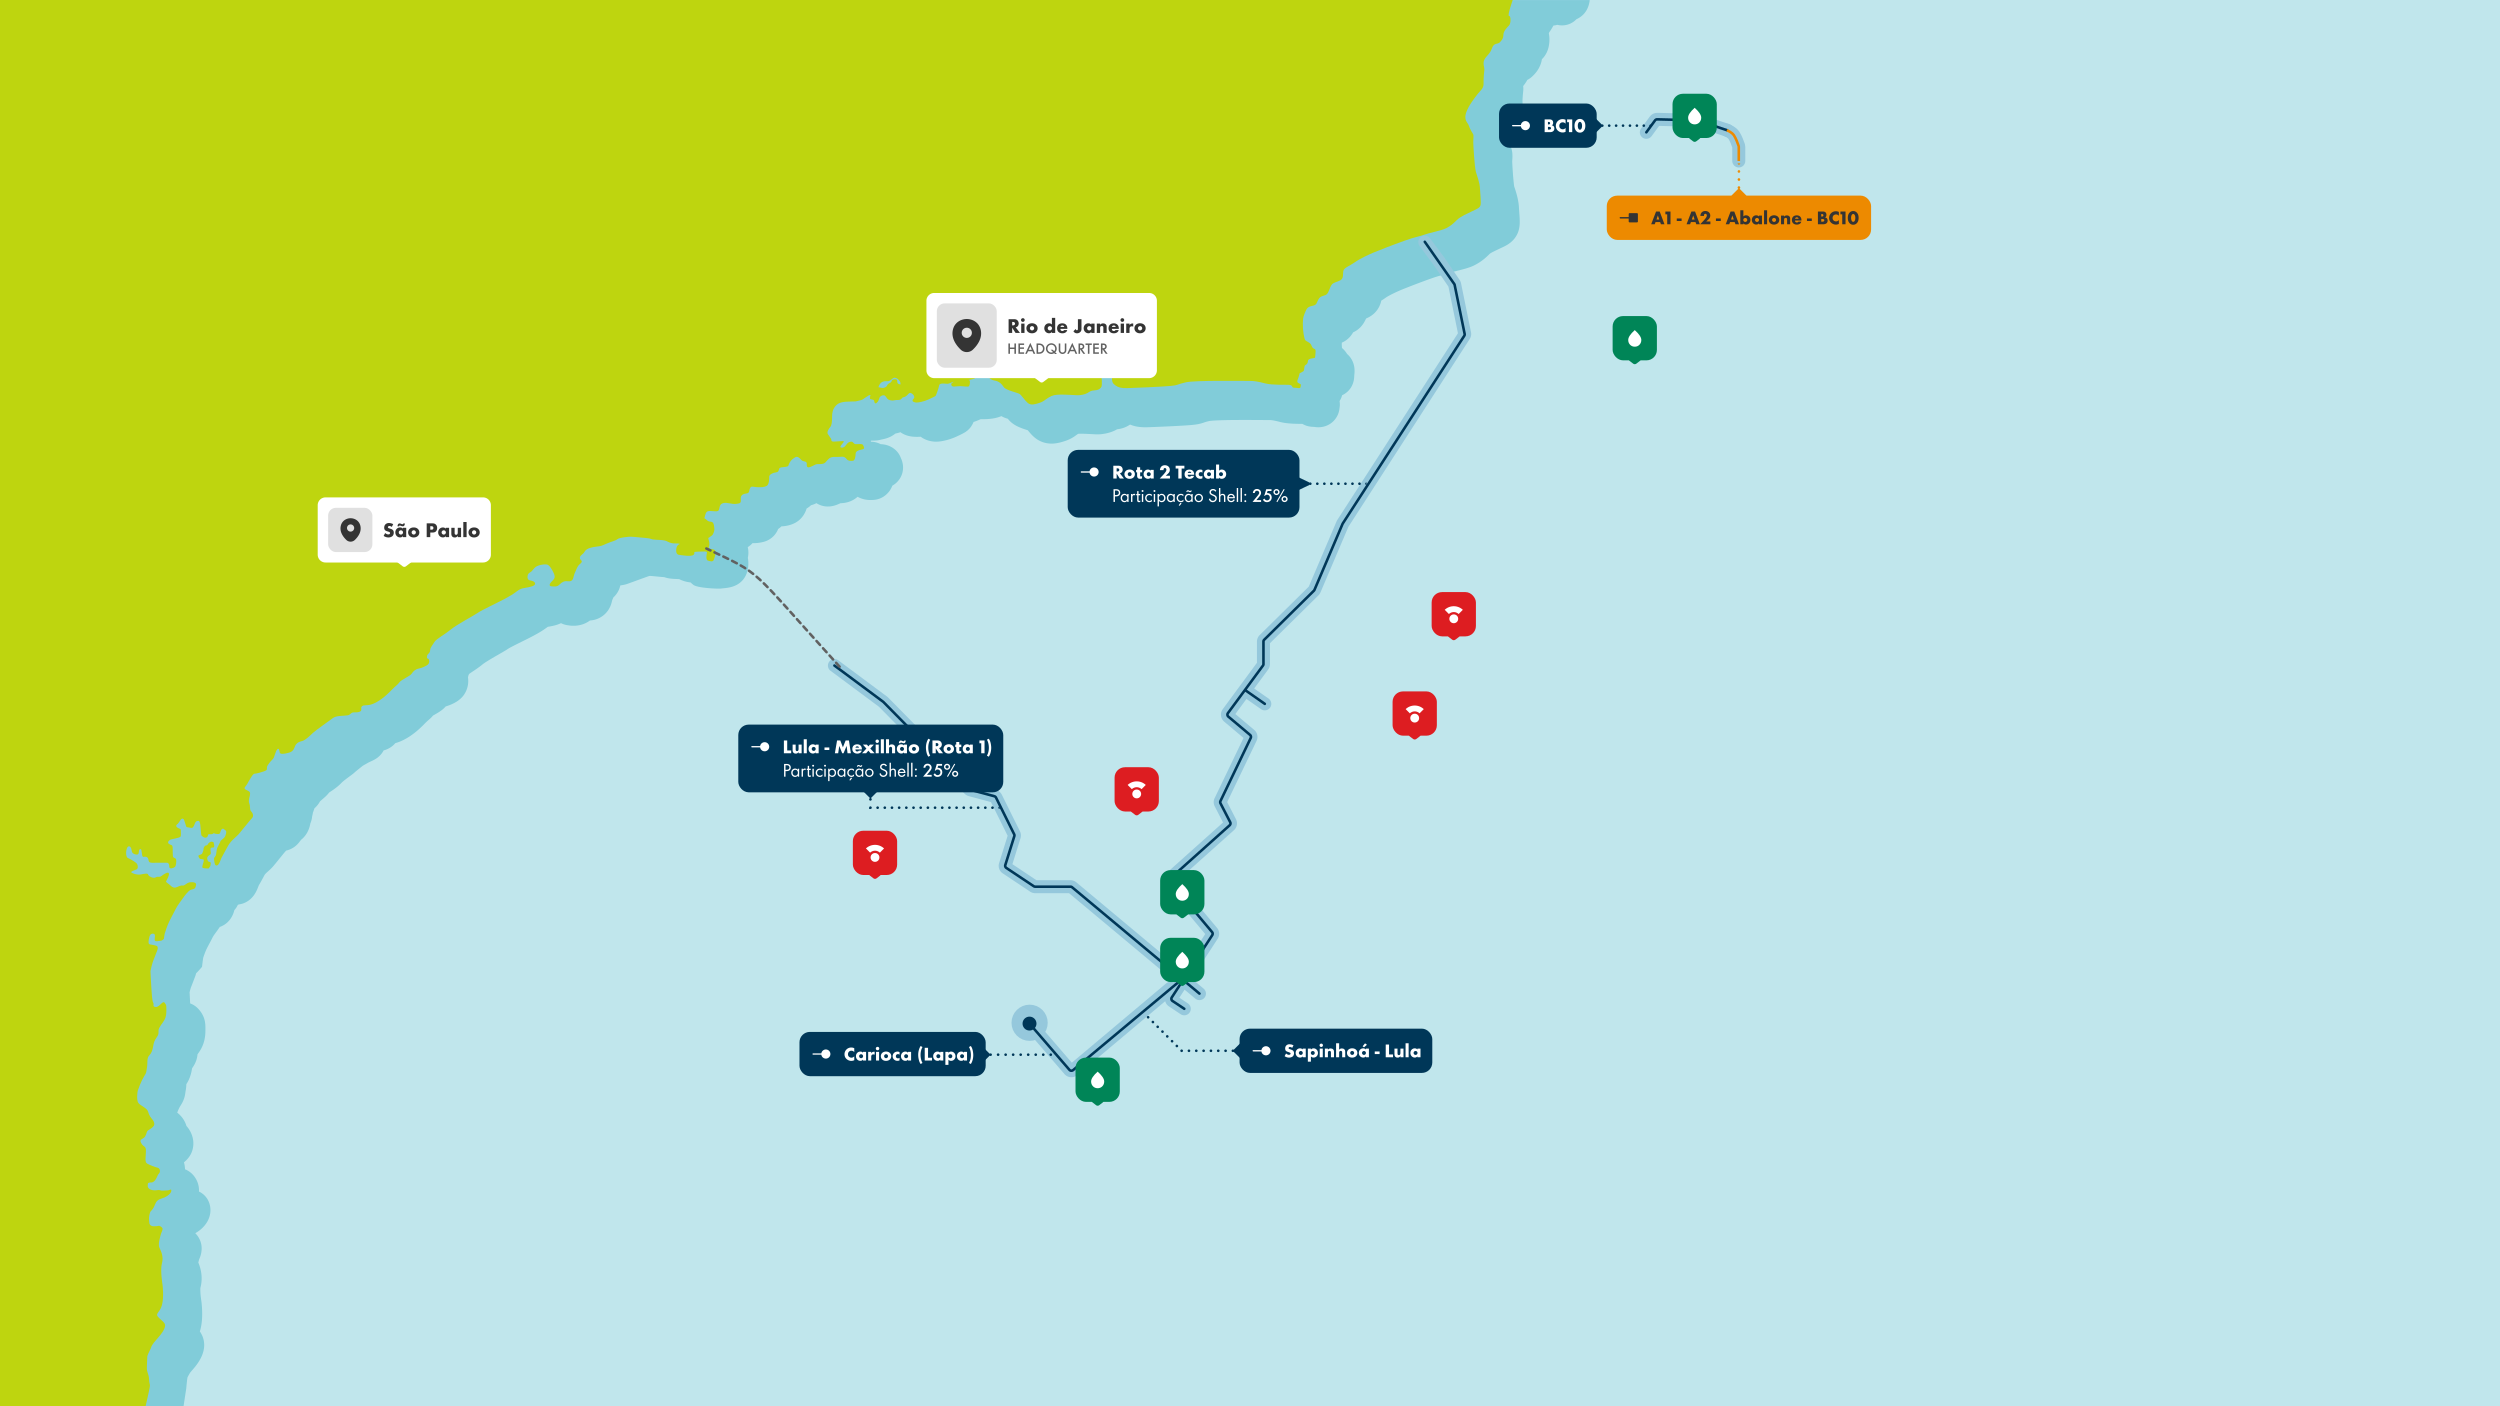 <svg xmlns="http://www.w3.org/2000/svg" fill="none" viewBox="0 0 1920 1080">
  <rect x="0" y="0" width="1920" height="1080" fill="#808080" stroke="none"/>
  <g id="2016" class="2016" clip-path="url(#clip0_11186_80929)">
    <path fill="#C0E6EC" d="M0 0h1920v1080H0z"/>
    <g id="BG" class="BG">
      <path id="Border" fill="#81CCD9" d="M0 0v1080h140.96s2.04-13.4 2.05-13.48c.05-.4.74-8.19 1.05-8.85.24-.51 1.95-3.47 2.05-3.59.09-.11.2-.23.31-.36.19-.22.5-.58.82-.97 0 0 1.96-2.24 2.75-3.25 1.47-1.86 3.72-4.94 5.24-8.74.74-1.84 1.66-4.71 1.58-8.19-.09-3.91-1.41-7.17-3.09-9.68-.08-.12-.17-.24-.25-.36.14-.42.27-.85.39-1.28 1.43-5.3 1.48-10.93 1.38-14.4-.06-1.9-.18-3.56-.28-4.75-.05-.6-.11-1.09-.15-1.45-.02-.18-.04-.33-.05-.45 0-.06-.01-.1-.02-.14v-.08l-.03-.26-.04-.25c.03.16-.38-2.3-.64-5.24-.13-1.48-.19-2.87-.18-4.01.02-1.35.14-1.45-.04-.81 2.37-8.31.23-15.62-1.5-19.79.04-.19.09-.38.14-.6.08-.32.16-.62.25-.95.05-.19.12-.45.19-.72.05-.12.13-.32.29-.7.33-.79 1.69-3.89 1.69-7.87 0-5.15-2.37-8.79-3.97-10.68-.31-.36-.62-.69-.92-1 2.1-1.19 4.03-2.63 5.67-4.27 1.65-1.65 5.97-6.38 5.97-13.43 0-1.28-.04-8.69-6.98-13.27-.61-.41-1.23-.73-1.83-1.02.06-1.4-.03-2.7-.21-3.81-.76-4.53-3.82-10.61-10.51-13.29-.05-1.46-.23-3.32-.82-5.32 1-.82 2.08-1.84 3.14-3.12 4.28-5.13 4.53-11.06 3.73-15.07-.77-3.83-2.59-6.96-4.46-9.2 0 0-.07-.09-.11-.13-.04-.05-.07-.09-.11-.13-.07-.08-.12-.15-.18-.21-.05-.06-.08-.1-.12-.15-1.16-4.07-3.48-6.86-5.05-8.41-.68-.68-1.37-1.27-2.02-1.79.09-.23.19-.47.29-.72.38-.93.78-1.84 1.16-2.63.19-.39.35-.72.49-.97.07-.13.12-.22.16-.3.02-.04.04-.06.05-.08.01-.02.02-.03.02-.03 1.08-1.68 2.76-4.3 3.6-7.78.32-1.34.47-2.7.49-2.82.04-.34.08-.63.17-1.08.4-1.99.52-3.77.57-4.98 0-.15.01-.3.02-.44 2.89-4.34 3.83-8.8 4.32-11.69.04-.23.07-.4.1-.54.02-.02.03-.04.05-.07 1.16-1.67 2.96-4.42 3.75-8.2.18-.88.29-1.69.34-2.39a71.925 71.925 0 0 0 1.6-2.31c.37-.56.79-1.25 1.21-2.02 3.54-6.49 3.28-12.94 3.28-15.38 0-.6.12-3.76-.67-6.77-1.07-4.12-3.32-6.81-4.39-8.05a16.07 16.07 0 0 0-6.64-4.6c-.09-1.36-.2-3.38-.3-5.41-.06-1.18-.11-2.29-.15-3.17.08-.34.17-.71.27-1.1.19-.75.39-1.47.55-2.01.06-.19.09-.31.12-.4.89-2.13 2.87-7.42 3.06-7.9.37-.93.73-2 1.01-3.18.15-.13.28-.26.4-.37.24-.23.45-.44.61-.62.08-.09.16-.17.23-.24.03-.04.07-.07.1-.1.02-.02.03-.03.04-.05 0 0 .01-.02.02-.02l.01-.01-1.01-.91 1.02.91 3.1-3.48.58-4.62s.06-.49.16-1.17c.05-.34.1-.67.15-.97.02-.13.04-.23.06-.32.03-.09.07-.22.14-.43.17-.51.4-1.19.68-1.95.59-1.6 1.21-3.14 1.66-4.09.56-1.17 1.17-2.34 1.97-3.84.77-1.44 1.72-3.21 2.71-5.19.37-.74.89-1.57 1.72-2.72.44-.61.83-1.13 1.39-1.89.5-.67 1.13-1.54 1.74-2.46.16-.24.39-.56.69-.94.03-.04.07-.08.1-.12.02 0 .05-.02.07-.02 1.06-.39 3.67-1.42 6.1-3.84h.01l.01-.03c2.99-3 4.3-6.43 4.92-9 .98-1.07 1.9-2.38 2.63-3.96.18-.1.37-.19.55-.3.05-.03.1-.07.15-.1.45-.06.87-.12 1.25-.2h.02c5.78-1.16 8.99-5.01 10.06-6.4 1.35-1.75 2.21-3.5 2.67-4.52.51-1.12.92-2.18 1.15-2.8.12-.32.19-.51.24-.63.01-.02.02-.04.04-.07.2-.36.43-.75.87-1.51.82-1.43 1.95-3.42 3.39-6.19.26-.51.63-1.02 1.52-1.87.57-.55 1-.92 1.95-1.77.77-.69 1.99-1.81 3.16-3.16 1.38-1.58 3.77-4.57 5.62-6.86 1.01-1.25 1.95-2.4 2.72-3.33.91-1.09 1.21-1.4 1.1-1.29.25-.25.48-.51.71-.77 3.95-.89 7.56-3.16 10.16-6.62.17-.22.33-.45.47-.62.15-.19.27-.35.38-.5.2-.26.32-.41.41-.52 4.04-3.19 5.7-7.25 6.42-9.59.34-1.1.57-2.2.74-3.1.26-.59.49-1.2.69-1.87.39-1.3.59-2.52.69-3.61.07-.27.17-.61.25-.99.03-.15.18-.75.29-1.65l.05-.13a75 75 0 0 0 1.12-3.22 20.13 20.13 0 0 0 4.35-5.44c.25-.22.54-.48.92-.8.68-.59 1.91-1.62 2.84-2.47.49-.45 1.18-1.09 1.86-1.84.34-.38.8-.91 1.28-1.55 1.06-.76 1.22-.78 3.53-2.4 1.78-1.26 4.19-3.07 6.47-5.58-.14.15.09-.1 1.01-.85.81-.66 1.79-1.43 2.86-2.23 1.12-.85 2.02-1.51 3.02-2.25.44-.33.92-.69 1.34-1.02.18-.14.94-.72 1.7-1.45.02-.01.02-.02.04-.04.13-.12.34-.29.63-.53.57-.48 1.31-1.08 2.09-1.71.77-.62 1.54-1.24 2.17-1.74.32-.25.59-.46.8-.63.07-.06.11-.08.15-.12.02-.01.02-.01.04-.03.22-.14.56-.34 1.02-.6.98-.57 2.03-1.15 3.37-1.91 0 0 .06-.04.21-.11.15-.08.34-.17.61-.29.3-.14 1.42-.64 2.09-.96.64-.31 2.23-1.07 3.78-2.2.77-.56 2.26-1.73 3.63-3.58.42-.56.89-1.29 1.33-2.15.34-.1.69-.19 1.04-.31 2.19-.73 5.37-2.23 7.95-5.31.06-.01.11-.03.17-.04 6.86-1.89 14.48-6.88 21.31-13.85 2.51-2.56 3.58-3.48 4.2-4.01.31-.27 1.15-.98 2-1.85.45-.46.86-.92 1.24-1.38.35-.21.81-.48 1.49-.87.86-.49 2.34-1.33 3.66-2.21.69-.46 1.61-1.1 2.55-1.91.51-.44 1.25-1.12 2.04-2.03 1.47-.44 2.92-.97 4.2-1.52 1.21-.52 2.68-1.23 4.14-2.14 1.13-.71 3.71-2.41 5.74-5.34v-.01c3.06-4.42 3.65-9.4 3.07-13.31 0-.04-.01-.08-.02-.12.19-.59.35-1.21.49-1.85.14-.2.32-.47.52-.76.37-.27.89-.63 1.66-1.15 1.93-1.3 5.47-3.58 8.6-6.16 1.28-1.05 4.61-3.14 9.14-5.77 2.39-1.39 3.76-2.16 5.89-3.4 1.54-.89 3.54-2.06 4.94-3.05-.15.11.35-.22 2.04-1.12 1.48-.78 3.32-1.71 5.34-2.72 3.79-1.89 8.56-4.21 11.29-5.68 5.31-2.85 7.66-4.32 11.4-7.08.06-.01.12-.02.2-.03.67-.11 1.82-.31 3.14-.58 1.77-.36 4.28-.98 6.81-2.19 2.23 1.11 4.36 1.53 5.74 1.68.15.02 9.01 1.92 16.49-3.73 2.5-.16 5.27-.81 8.02-2.37 5.02-2.86 7.77-7.53 8.78-12.05.13-.58.23-.93.39-1.37.15-.41.4-1.02.85-1.99.08-.07.15-.14.23-.21.63-.6 1.36-1.38 2.08-2.36.72-.99 1.33-2.02 1.82-3.09.43-.95.85-2.14 1.14-3.49 1.51-.19 3.23-.49 5.08-1.08 1.17-.37 16.8-6.14 17.21-6.19.13-.01.28-.03.43-.05h.12c.59.03 1.43.1 2.58.21 2.07.19 5.29.53 8.09.74.11 0 .2.02.28.02.31.11.67.23 1.09.35.83.24 1.66.43 2.49.57 1.55.26 3.19.38 4.94.45 1.38.06 2.29.11 2.93.16 2.48 1.21 5.34 2.17 8.79 2.53.65.66 1.37 1.3 2.18 1.91 3.37 2.54 20.82 3.19 21.88 2.67 1.08-.09 2.29-.21 3.45-.37 1.12-.16 2.76-.43 4.45-.95.84-.26 2.14-.71 3.56-1.49 1.2-.66 3.94-2.33 5.99-5.65 2.38-3.87 2.71-7.98 2.78-9.77.06-1.44 0-3.29-.38-5.3.42-1.89.63-4.21.2-6.8-.08-.47-.18-.93-.29-1.37 1.46-.89 2.69-1.95 3.71-3.1.8.03 1.6.05 2.4 0 2.53-.12 4.69-.63 5.24-.75 4.1-.86 7.96-3.24 10.49-7.11.67-1.02 1.16-2.03 1.54-2.99.39-.25.78-.53 1.17-.83.48-.38.92-.77 1.33-1.17 3.18-.15 7.22-.81 10.99-2.94 4.15-2.35 6.25-5.82 7.24-7.88.48-1.01.85-1.99 1.13-2.9.1-.06.21-.11.31-.17a16.61 16.61 0 0 0 3.05-2.34c.99-.25 2.13-.61 3.3-1.16.28-.13.57-.28.86-.44 1.88 1.21 3.94 2 6 2.35 3.65.62 6.66-.14 7.96-.52 1.64-.47 3.25-1.18 4.43-1.75.37-.02.76-.04 1.18-.07 1.94-.14 4.22-.52 6.6-1.49 2.3-.94 4.08-2.18 5.46-3.41 2.3 1.29 4.51 1.88 6.03 2.15 2.77.5 5.24.36 6.7.22 5.92-.57 9.74-4.05 11.7-6.73 1.08-1.48 1.8-2.97 2.29-4.21.86-.48 1.74-1.07 2.6-1.8 1.87-1.59 3.58-3.79 4.62-6.59 1.01-2.74 1.09-5.27.9-7.17-.33-3.16-1.61-5.66-1.64-5.73v-.02c-2.43-6.55-8.06-8.94-10.33-9.66-2.05-.65-3.94-.81-5.1-.86-.58-.3-1.19-.58-1.87-.84-1.6-.59-3.27-.93-4.93-1.02-.27-.01-.52 0-.78-.01l.06-.84h.06c1.51-.04 1.66-.03 2.54-.05.29 0 1.59-.02 2.99-.25.82-.13 1.46-.3 1.76-.38.53-.14.06-.02.3-.08h.02c.02 0 .05-.01.11-.03.12-.03.33-.07.68-.14 2.79-.54 5.77-1.37 8.77-3.38.57-.38 1.03-.73 1.27-.92.19-.15.26-.2.3-.23 1.18-.21 2.49-.54 3.87-1.04.19.14.36.28.56.42v.01c2.87 1.91 5.74 2.52 7.04 2.75 1.6.29 3.11.38 4.29.4 1.23.03 2.47-.02 3.65-.09.64.49 1.22.86 1.66 1.12 3.47 2.05 7.06 2.55 9.14 2.66 2.97.16 6.1-.44 8.19-.95 2.51-.6 5.46-1.54 8.4-2.89 3.8-1.74 5.63-2.67 7.24-3.74 2.63-1.76 4.03-3.94 4.21-4.22.49-.73.83-1.37 1.02-1.72.31-.6.56-1.17.75-1.62.3-.09.58-.17.82-.25 1.09-.36 2.12-.78 2.83-1.08.85-.36 1.4-.6 1.81-.77h.4c1.73.01 4.91.06 8.65-.49 2.33-.34 4.42-.9 6.38-1.68.15-.06.3-.12.44-.19 1.38.77 3.03 1.51 4.98 2.03 1.5 1.96 3.14 3.23 4.18 3.96 1.3.91 2.58 1.58 3.57 2.05 1.96.93 4 1.65 5.48 2.14.54.18 1.37.44 2.12.68.5.63 1.15 1.42 1.85 2.22.83.95 2 2.2 3.44 3.39 5 4.17 10.6 4.92 14.85 4.57 3.45-.28 6.78-1.4 7.94-1.76 3.26-1.01 5.61-2.26 7.69-3.67.69-.47 1.62-1.15 1.85-1.31.39-.27.71-.49 1.08-.72.3-.02.72-.04 1.44-.06 1.21-.03 3.51.04 6.17.17 2.2.1 5.14.27 6.17.31 2.58.1 5.26-.23 7.5-.69 2.1-.43 5.28-1.29 8.27-3.02.11-.07.2-.12.29-.18 3.91-.41 7.26-1.74 9.98-3.63 1.07.44 2.21.84 3.46 1.16 3.28.84 6.56.99 9.66.91 4.88-.12 27.49-1.09 34.32-1.75 1.78-.17 3.35-.37 4.83-.65 1.63-.31 2.87-.68 3.92-1.03 1.34-.45 2.01-.75 4.86-1.4-.19.04.3-.07 1.92-.2 1.43-.12 3.26-.22 5.44-.3 4.35-.16 9.63-.24 14.93-.26 9.98-.05 21.26.1 23.2.06 1.77-.04 3.72.19 8.51 1.44 4.53 1.18 9.94 1.39 13.35 1.46 1.42.03 2.77.03 3.93.03 1.03.61 2.11 1.1 3.25 1.47 2.44.78 4.62.8 4.91.81.48.02.67.02.74.02 1.85.33 5.41.73 9.37-.77 4.93-1.88 7.89-5.68 9.26-9.27a16.946 16.946 0 0 0 1.01-4.37c.33-1.81.34-3.64.03-5.42.58-.91.99-1.76 1.27-2.42.32-.75.55-1.45.71-2.05a16.09 16.09 0 0 0 3.96-2.6c2.1-1.88 3.42-4.07 4.2-6.11.69-1.81.91-3.37 1-4.11.09-.76.12-1.46.13-1.68.03-.62.03-.79.07-1.1.16-1.39.3-3.36.04-5.51-.29-2.3-1.17-5.76-3.91-8.91-.55-.63-1.12-1.18-1.68-1.66-1.29-2.16-2.82-3.66-3.91-4.59-.03-.26-.06-.51-.08-.78-.08-1.02-.11-1.97-.09-2.77 0-.21 0-.38.01-.55.95-.41 1.95-.93 2.96-1.61 2.61-1.76 4.3-3.9 5.42-5.78.1-.17.19-.33.28-.5 1.61-.73 3.83-2 5.89-4.21 1.71-1.85 2.78-3.73 3.42-5 .25-.5.47-.99.67-1.44.81-.35 1.73-.78 2.72-1.35 3.17-1.81 5.58-4.39 7.15-7.36a19.5 19.5 0 0 0 1.82-5.05c1-.6 2.17-1.33 3.38-2.22.91-.66 2.79-1.74 5.33-3 2.34-1.16 4.6-2.16 5.92-2.73 2.34-1.02 14.29-5.71 23.27-8.9 4.1-1.46 6.6-2.15 8.46-2.63 1.62-.42 4.3-1.04 7.07-2.12-.06.02.41-.14 1.89-.54 1.37-.36 2.8-.71 4.64-1.18 1.69-.43 3.64-.94 5.46-1.48 1.61-.49 3.99-1.26 6.17-2.38 5.33-2.76 8.38-5.46 11.79-8.86.05-.04.14-.11.33-.23.43-.28 1.04-.64 1.86-1.06.82-.42 1.69-.85 2.67-1.31.87-.41 2.06-.97 3.05-1.46.57-.28 1.02-.48 1.92-.91.73-.34 1.93-.91 3.14-1.62 2.21-1.29 7.3-4.63 9.19-11.45.69-2.47.76-4.82.78-6.02.02-1.46-.05-2.95-.12-4.23-.08-1.29-.19-2.67-.27-3.86-.09-1.26-.17-2.38-.22-3.41-.34-7.05-3.18-14.56-3.65-16.13 0-.03-.13-.77-.34-2.64-.21-1.93-.42-4.3-.6-6.71-.18-2.4-.33-4.75-.43-6.61-.05-.93-.09-1.72-.12-2.31-.02-.51-.03-.74-.03-.79v-.16c.01-.15.02-.33.03-.59.03-.41.09-1.29.12-2.07.03-.76.06-2.05-.06-3.46-.07-.73-.19-1.75-.48-2.92-.28-1.1-.83-2.88-2.01-4.77h-.01c-.24-.4-.69-1.13-1.12-1.93-.22-.4-.39-.73-.51-.99-.13-.29-.11-.29-.04-.05-.33-1.05-.75-2.04-1.18-2.91.16-.29.33-.57.48-.82.51-.82 1.68-2.56 3.03-4.4.65-.89 1.28-1.71 1.81-2.38.6-.74.87-1.02.85-1 1.94-1.94 4.11-4.58 5.52-8.18 1.45-3.67 1.61-7.08 1.47-9.73 0 0-.01-.33.02-1.14.03-.73.08-1.59.15-2.48.06-.88.14-1.72.2-2.4.08-.75.12-1.08.11-1.04a17.134 17.134 0 0 0 .06-4.35c0-.07-.02-.14-.03-.21a29.52 29.52 0 0 0 3.2-4.71c1.32-.69 2.79-1.66 4.2-3.07 1.4-1.4 5.85-5.58 7.02-12.86l.28-.28c3.35-3.35 4.42-7.32 4.79-8.83.5-2.08.69-4.15.69-5.97 0-1.24-.08-2.91-.46-4.74.12-.31.23-.59.34-.87.95-1.28 2.05-2.98 3.12-5.08.08-.03.17-.05.25-.08l.09-.03c.39-.04.85-.09 1.36-.19.46-.08.89-.2 1.31-.32.1.02.2.05.3.07 3.03.67 7 .57 10.84-1.58 1.49-.84 2.67-1.82 3.61-2.82 2.98-1.27 5.2-3.3 6.62-5.18 1.94-2.58 2.69-5.15 3-6.36.65-2.57.53-3.14.53-3.14H0V0Zm135.54 705.88s-.01-.01-.02-.01c0 0 .01 0 .02.01ZM318.4 524.45c.03-.05.06-.1.1-.14-.03.05-.06.1-.09.14h-.01Zm-127.33 86.62v-.01.01Zm1.39 26.45c-.05-.13-.1-.25-.14-.37.05.13.09.25.14.37Zm-78.24 235v.02-.02Zm25.89-36.18.01-.01-.01.01Zm6.23-77.3s.02-.05.03-.08c-.01.03-.02.05-.03.08Zm92.33-128.73v-.02.02Zm1.18-4.81v-.05.05Zm6.95-12.34c.12-.3.24-.58.35-.9-.11.32-.23.62-.35.9Zm26.06-20.54c-.07.07-.13.13-.18.17.06-.06.12-.11.18-.17Zm5.81-4.65.02-.01c-.01 0-.02.01-.03.02l.01-.01Zm54.98-39.89s.01-.02.02-.03c0 0-.01.02-.02.03Zm27.63-31.95s0-.01.01-.02c0 0 0 .01-.01.02Zm53.75-74.75c-.13.07-.25.14-.38.21 0 0 .02-.01.03-.02.21-.13.34-.19.35-.19Zm64.82-24.03Zm18.66 23.49s.04-.03.05-.04c0 0-.04.02-.05.04Zm53.24 11.17h-.01.01Zm140.47-99.32c-.08-.28-.18-.54-.27-.8.09.24.19.52.27.8ZM892.8 275c0 .3 0 .68-.02 1.08.02-.35.02-.72.02-1.08Zm116.25 52.75h.01-.01Zm18.88-11.39c.19-.48.35-.98.49-1.47-.12.45-.28.94-.49 1.47Zm.65-2.08.03-.13c0 .05-.02.09-.03.13Zm100.15-198.16s0-.02-.01-.03c0 0 0 .02.01.03Zm11.36-49.84v.02-.02Zm-21.3 110.59s-.08.04-.12.07h-.01c.06-.03.1-.05.13-.07ZM1175 56.75c-.03.08-.06.18-.11.3.03-.1.07-.19.11-.3Z" class="Border"/>
      <g id="Land" class="Land">
        <path id="SmallLand" fill="#BED50F" d="M163.992 646.842c-2.33-1.37-4.02.8-4.42 1.61-.4.8-.88.8-1.53.88-.64.08-1.77 1.61-1.69 2.33.08.72-.48 2.73-1.04 3.78-.56 1.04-2.25.97-2.73 1.48s0 1.41.64 2.3c.64.88 3.13.4 3.29 1.21.16.8-.56 2.65-.8 3.61s-.64 2.09 0 2.49c.64.4 3.86.56 4.5.4.64-.16.4-.8.88-1.13.48-.32.64-1.44.74-2.65.1-1.2-.74-1.2-1.31-1.28-.56-.08-1.13-.88-1.37-2.25-.24-1.37.48-2.09 1.93-3.05s.56-2.01.56-4.02 1.04-1.53 2.33-1.69c1.28-.16.01-3.98 0-4.02h.02Z" class="SmallLand"/>
        <path id="BigLand" fill="#BED50F" d="M1158.91 12.19c-1.46 0 2.83-12.12 2.86-12.19H0v1080h111.83s.74-3.41 2.42-10.88c1.69-7.48.48-4.58.24-9.65-.24-5.06-1.93-5.06-1.69-9.64.24-4.57.33-8.29.33-8.3 1.11-3.27 2.41-4.97 2.8-6.4.72-2.65 3.62-5.54 4.58-6.75.96-1.2 4.34-4.58 5.78-8.19 1.45-3.62-.24-4.34-4.1-7.96-3.86-3.61.48-3.61 2.17-9.88 1.69-6.27.48-15.43.48-15.43 0-.04-1.92-11.58-.48-16.63 1.45-5.06-.72-9.64-1.93-12.05s.48-7.96.97-9.88c.48-1.93 1.45-3.14 1.45-4.58 0-1.45-2.65-2.41-2.65-2.41-.04.01-4.11.96-6.03 0-1.93-.97-1.45-2.89-1.69-4.34-.24-1.45.24-5.79 1.45-6.99 1.21-1.2 1.93-1.93 3.37-5.54 1.45-3.62 4.1-3.62 6.99-4.82 2.89-1.21 5.3-3.62 5.3-5.28 0-1.66-1.45-.26-2.65-.2-1.21.06-5.06.42-5.78 0-.72-.42-1.45-.3-3.37-.06-1.93.24-4.34-.24-5.54-1.45-1.2-1.21-.72-2.17-.72-3.37 0-1.2 1.69-1.21 2.89-1.21 1.2 0 2.65-1.21 3.62-3.13.96-1.93 1.2-2.89 2.17-3.86.96-.96.96-3.86-1.21-4.34s-5.78-1.93-7.95-3.13c-2.17-1.21-.97-5.3-.97-9.64 0-4.34-1.69-2.65-3.61-6.03-1.93-3.38 1.45-2.89 2.89-5.06 1.45-2.17.96-3.85 2.41-4.82 1.45-.96 2.89-1.69 4.1-3.13 1.2-1.45.48-3.62-.72-5.06-1.2-1.45-2.65-3.13-3.37-6.03-.72-2.89-5.78-4.58-7.47-6.75-1.69-2.17-.72-8.92-.48-9.64.24-.72 2.65-7.47 4.82-10.85 2.17-3.38 1.45-2.89 2.17-6.51.72-3.61-.24-7.47 1.69-9.4 1.93-1.93 2.65-4.34 3.13-7.23.48-2.89.97-4.34 2.65-6.75 1.69-2.41 1.45-2.89 1.45-5.3 0-2.41 3.13-5.54 4.58-8.2 1.45-2.65 1.45-5.3 1.45-8.2 0-2.9 0-3.37-1.45-5.06-1.45-1.69-3.86 3.62-6.75 3.38-2.89-.24-.97-1.93-1.93-3.38s-1.2-9.16-1.44-12.05c-.24-2.89-.64-11.65-.64-12.13 0-.48 1.45-6.43 2.09-7.87.64-1.45 2.41-6.27 3.05-7.87.64-1.61.48-2.41.16-3.21-.32-.8-4.5-1.29-5.94-1.61-1.45-.32-.64-3.7-.32-5.14.32-1.45.8-3.21 3.05-3.05 2.25.16.97 3.05 1.13 4.82.16 1.77 3.21.64 4.5.64s2.57-1.45 2.57-1.45c0-.04.32-2.58.64-4.02.32-1.45 2.09-6.43 3.54-9.48 1.45-3.05 3.05-5.79 4.82-9.32 1.77-3.54 4.18-6.27 5.78-8.68 1.61-2.41 4.18-5.3 5.3-5.94 1.12-.64 2.89-.64 3.54-1.29.64-.64.96-1.61 1.12-2.89.16-1.29-1.29-1.93-2.89-1.93s-2.25 0-3.54.64-2.73 2.09-3.7 1.93c-.96-.16-2.41.16-4.02.96-1.61.8-3.37 1.12-5.3-.8-1.93-1.93-4.02-2.57-3.54-3.53.48-.96 2.57-4.34 2.09-5.95-.48-1.61-3.7.48-5.62 1.93-1.93 1.45-2.57 0-4.5 1.12-1.93 1.12-5.62-.96-5.79-2.12-.16-1.16-2.41-.77-5.62-.13s-7.87-1.29-7.39-1.93c.48-.64 2.57-1.28 4.02-1.93 1.45-.64 1.13-3.05.48-4.18-.64-1.12-4.5-3.53-6.91-4.5-2.41-.97-1.61-7.88 0-8.84s2.57 1.29 2.73 2.89c.16 1.61.96 2.89 3.7 3.21 2.73.32 1.13-3.05 2.57-4.02 1.45-.96 1.29 1.61 1.77 4.34.48 2.73 1.77.64 3.54 1.61 1.77.96.96 2.25 1.77 3.54.8 1.28 3.53.8 6.91.8h6.91c1.12 0 1.77 1.12 1.77 3.21s3.53.8 4.34 0c.8-.8 1.12-3.69.96-5.3-.16-1.61-1.6-1.45-2.25-2.09-.64-.64-.32-4.5-.48-7.23-.16-2.73-1.12-1.77-2.89-3.05-1.77-1.29.64-3.22 1.45-3.38.8-.16 6.27-1.29 7.23-1.93.96-.65.32-4.34.48-5.3.16-.96-1.93-1.29-2.89-2.09-.97-.8-.8-1.77 0-2.25s1.61-1.93 2.73-3.54c1.13-1.61 2.41-.8 2.73.32.32 1.13 1.12 3.21 1.45 4.5.32 1.29 1.45.81 3.37 1.29 1.93.48 2.41-.8 3.22-2.89.8-2.09 1.28-2.25 2.89-2.41 1.61-.16 1.61 5.46 1.93 8.52.32 3.05.16 2.41.97 3.21.81.8 2.09 1.61 3.38.96 1.28-.64.8-2.25 1.61-2.41.8-.16 2.57.32 3.38-.48.8-.8.96.32 3.53.32s1.45-1.29 2.73-3.21c1.29-1.93 2.25-.32 3.37.48s0 3.7-.48 4.66-1.29 1.45-2.73 2.73c-1.45 1.29 0 0-1.93 3.38-1.93 3.37-1.61 3.86-2.09 7.07-.48 3.21-2.09 2.09-1.61 4.98.48 2.89.64 4.34 2.25 4.02 1.61-.32 2.73-4.34 3.37-5.78.64-1.45 2.09-3.53 4.66-8.52 2.57-4.98 6.43-7.23 8.68-9.8 2.25-2.57 8.36-10.45 10.12-12.21 1.77-1.77.32-4.34-.8-5.46s-.32-3.54-1.28-5.95.64-5.46.64-7.39c0-1.93-1.61-2.09-3.53-3.22-1.93-1.12.64-2.73 1.29-4.18.64-1.45 2.09-3.53 3.21-5.46 1.12-1.93 2.09-2.41 2.09-2.41.04 0 2.61-.17 7.23-1.77 4.66-1.61 1.29-1.93 3.37-4.98 2.09-3.05 2.89-3.54 4.02-4.82 1.12-1.29 1.77-5.78 3.21-7.23 1.45-1.45 1.61 1.29 1.93 2.57.32 1.28 3.21 1.12 7.07 0 3.86-1.12 4.02-3.86 4.82-5.47.8-1.6 2.41-2.89 4.98-3.38 2.57-.48 6.27-4.18 8.68-6.43s12.69-9.32 14.94-11.09c2.25-1.77 5.3-1.77 9.32-2.09 4.02-.32 3.05-.32 4.98-1.77 1.93-1.45 3.38-.16 6.27-1.12 2.89-.96.56-2.93 2.01-4.26 1.45-1.33 3.38-.36 6.87-1.33 3.49-.97 8.92-4.1 14.58-9.88 5.66-5.78 5.54-4.82 7.23-7.11 1.69-2.29 8.32-4.82 9.52-6.75 1.21-1.93 3.13-3.5 5.18-3.86 2.05-.36 6.63-2.05 7.71-3.61 1.09-1.57.61-3.98-.48-4.1-1.09-.12-.84-2.41 0-3.25.84-.84 1.81-1.69 1.81-3.38s1.81-3.85 3.37-6.27c1.57-2.41 7.59-5.42 12.42-9.4 4.82-3.98 17.96-10.85 20.85-12.89 2.89-2.05 15.31-7.83 20.25-10.48 4.94-2.65 6.63-3.74 9.88-6.15 3.25-2.41 4.82-2.17 8.92-3.01 4.1-.84 5.18-1.93 4.82-3.13-.36-1.21-1.57-1.69-4.1-2.17-2.53-.48-1.93-4.94 0-5.91 1.93-.96 1.57-1.33 3.74-3.61 2.17-2.29 7.35-3.01 9.4-2.65 2.05.36 4.1 3.86 5.42 6.87 1.33 3.01.36 4.34-1.32 5.9-1.69 1.57-2.89 3.74-.72 3.98 2.17.24 4.58.6 6.39-1.33 1.81-1.93 3.86-2.89 6.15-2.53 2.29.36 3.98-.48 4.46-2.65s1.09-3.98 2.77-7.47c1.69-3.49 2.89-3.01 3.61-4.58.72-1.57-1.57-1.45-1.33-3.49.24-2.05 2.37-2.17 3.65-4.6 1.29-2.43 5.54-3.43 9.24-3.83 3.7-.4 3.7-.56 7.55-2.25 3.86-1.69 6.83-2.17 8.44-3.46 1.61-1.29 6.91-1.61 8.76-1.85 1.85-.24 7.79.56 13.1.96 5.3.4 2.33 1.12 8.28 1.37 5.95.24 6.75.56 8.44 1.45 1.69.88 3.53 1.53 6.51 1.36 1.09-.06 2.05.09 2.88.37-.12.06-.23.1-.37.16-2.41 1.08-2.41 3.25-2.53 4.82-.12 1.57.48 3.13 2.05 3.37 1.57.24 9.64 1.69 11.33 0 1.69-1.69-1.33-2.29 3.13-2.41 4.46-.12 7.35-.48 7.11.72-.24 1.21-1.08 5.67.72 6.15 1.81.48 3.86 1.33 4.58-.72.72-2.05 2.53-6.87 0-7.71-2.53-.84-3.13-.24-3.86-1.33-.06-.09-.12-.17-.17-.25l.04-.04c.64-1.04.8-3.78.16-5.46-.32-.84-.46-1.34-.42-1.94.39-.11.77-.27 1.12-.62 1.08-1.09 2.05-.84 2.89-3.13.84-2.29.72-2.65.48-4.82-.24-2.17-.72-3.74-2.65-3.86-1.93-.12-2.41-.72-3.61-1.81-.36-.33-.8-.58-1.24-.79.34-1.64.81-3.16 1.19-4.08 1.05-2.57 5.14-1.12 7.79-1.29 2.65-.16 2.09-1.29 2.89-3.94.8-2.65 3.86-2.97 7.63-2.17 3.78.8 5.22.4 7.15 0 1.93-.4 1.2-2.89 1.29-4.34.08-1.45 1.21-2.89 4.18-3.21 2.97-.32 1.93-2.33 2.97-4.18 1.05-1.85 2.09-.88 5.22-.72 3.13.16 5.7.08 7.55-.96 1.85-1.04 2.01-5.3 1.93-6.99-.08-1.69 2.57-3.05 5.06-3.38 2.49-.32 2.09-1.69 2.65-2.89.56-1.21 2.01-.96 4.9-1.37 2.89-.4 1.77-1.04 3.05-3.21 1.28-2.17 2.25-2.81 4.1-4.02 1.85-1.21 3.29.16 4.58 1.61 1.28 1.45 1.52.96 3.37 1.61 1.85.64.72 2.41 1.37 3.78.64 1.36 3.05.16 5.38-1.05 2.33-1.2 2.01-.64 5.38-.88s3.46-1.77 5.87-4.02c2.41-2.25 5.7-1.12 8.92-1.53 3.21-.4 4.02.72 4.98 1.93.96 1.21 2.97 1.29 4.66 1.12 1.69-.16 2.01-3.53 2.09-5.38.08-1.85 1.77-2.73 4.74-3.29s1.45-1.93 1.04-3.29c-.4-1.37-4.02-.72-5.7-.8-1.69-.08-1.77-1.85-3.29-1.93-1.53-.08-2.57.72-3.38 1.61-.8.88-1.93 3.13-4.02 2.97-2.09-.16-.56-1.85.16-2.65.72-.8 1.85-2.25 1.12-2.33-.72-.08-3.21.08-6.51.32-3.29.24-2.67-.86-2.79-1.59-.12-.72-1.69-2.53-2.71-4.16-1.02-1.63.96-4.46 1.99-5.6 1.02-1.15 1.27-4.16 1.27-7.47 0-3.31.42-6.09 3.01-8.86 2.59-2.77 6.51-2.95 11.63-3.07 5.12-.12 2.17.06 5.91-.66s3.13-1.33 5.85-2.89c2.37-1.37 1.38-1.22 3.13-1.44-.37 1.23-.92 3.02.16 3.23 1.27.24 2.47.36 2.59 1.08.12.72.42 2.95 1.87 1.81 1.44-1.15 1.81-2.59 2.29-4.04.48-1.45 3.19-2.41 4.16-1.57.96.84 1.08 1.45 1.87 2.35.78.9 3.07 1.75 5.24 1.2 2.17-.54 4.04.18 5.18-.84.72-.65 1.09-.98 1.39-1.41.04 0 .09 0 .13-.01 2.95-.36 4-2.93 5.12-3.33 1.13-.4 3.05 1.05 3.46 2.41.4 1.37 0 1.37-.96 2.73-.96 1.36 1.21 2.09 2.73 2.17 1.53.08 5.71-.72 9.56-2.49 3.86-1.77 4.66-2.25 5.14-2.57.48-.32 2.41-6.1 2.81-8.19.4-2.09 5.06-1.13 6.35-1.13.93 0 2.87-.88 4.72-1.67-.62.63-1.1 1.15-1.52 1.32-.66.26-.3 2.31 1.26 2.43 1.57.12 3.07-.3 5.3-.3s6.15.78 6.75.06c.6-.72 1.21-3.99.36-4.62-.15-.11-.41-.19-.76-.26.46-.04.92-.09 1.4-.16 4.98-.72 4.74-2.81 9.32-3.13 4.58-.32 5.38 3.21 9.16 3.78 3.78.56 5.7 2.73 7.31 5.14 1.61 2.41 10.61 4.18 12.13 5.22 1.53 1.04 3.86 4.9 6.27 6.91 2.41 2.01 5.39 1.04 8.76 0 3.38-1.04 4.1-2.25 7.23-4.18 3.13-1.93 5.3-2.17 8.92-2.25 3.61-.08 11.17.4 13.26.48 2.09.08 5.7-.56 7.63-1.69 1.93-1.12 2.49-1.93 5.79-2.09 3.29-.16 4.66-1.93 5.06-2.97.4-1.05.4-7.23-.64-9.88-1.04-2.65-3.53-3.54-5.95-4.74-2.41-1.21-.8-2.17-4.18-3.62-3.37-1.45-3.94-1.12-5.46-2.89-1.53-1.77-.72-5.95.72-7.31 1.45-1.37 4.98-3.78 6.91-4.26 1.93-.48 3.54-1.68 5.38-3.37 1.85-1.68 3.29-.72 5.46-.72s2.73-1.21 4.74-3.05c2.01-1.85 3.94-.72 6.51-.4 2.57.32 3.45 2.33 3.37 3.61-.08 1.28 1.04 5.5-1.25 6.35-2.29.84-3.49 2.17-3.73 4.34-.24 2.17-.97 5.06-3.25 8.92-2.29 3.86-.84 5.66-.72 9.64.12 3.98.48 4.94 2.65 6.51 2.17 1.57 4.34 2.29 9.16 2.17 4.82-.12 26.99-1.08 33.26-1.69 6.27-.6 4.34-1.08 11.69-2.77s44.67-1.01 48.53-1.08c3.86-.08 7.39.56 12.61 1.93 5.22 1.37 15.11.88 17.84 1.04 2.73.16 2.41.96 2.97 1.77.56.8 1.53.24 4.18.73 2.65.48 1.93-1.37 2.25-2.17.32-.8-.97-1.21-1.93-1.69s-1.04-1.53-.4-2.89c.64-1.37 1.44-4.66 1.44-4.66.04-.01 2.1-.89 2.9-1.53.8-.64.32-4.1 1.44-4.66 1.13-.56 1.93-1.69 1.93-2.81s.64-2.09 3.46-2.41c2.81-.32 2-.48 2.4-4.02.41-3.54-.64-2.97-1.6-3.61-.96-.64-1.05-1.45-1.85-2.97-.8-1.53-3.49-2.41-4.34-3.26-.84-.84-2.05-7.47-1.93-13.01.12-5.54.73-5.67 2.05-9.16 1.33-3.49 3.02-3.74 5.91-4.46 2.89-.72 2.41-1.93 4.1-4.94 1.68-3.01 4.94-2.29 6.5-3.98 1.57-1.69 2.05-4.94 3.5-6.99 1.44-2.05 4.34-2.17 6.87-3.61 2.53-1.45 1.69-4.58 2.17-7.11.48-2.53 4.82-3.74 8.79-6.63 3.98-2.89 11.33-6.15 14.1-7.35 2.78-1.2 15.07-6.03 24.23-9.28 9.16-3.25 11.69-3.25 15.06-4.58 3.38-1.33 13.26-3.14 16.75-4.94 3.5-1.81 5.31-3.37 8.2-6.27 2.89-2.89 8.56-5.18 11.69-6.75 3.13-1.57 5.9-2.41 6.51-4.58.6-2.17-.12-7.83-.37-12.77-.24-4.94-2.04-9.04-3.13-12.89-1.08-3.86-2.05-20.97-2.05-23.02 0-2.05.49-5.06-.12-6.03-.6-.96-2.53-4.1-3.25-6.39-.72-2.29-2.17-2.53-2.65-5.78-.48-3.25 1.93-7.83 3.49-10.36 1.57-2.53 5.67-8.31 7.84-10.49 2.17-2.17 2.77-3.86 2.62-6.51-.14-2.65.43-8.72.62-10 .18-1.28-1.46-4.74 0-7.66 1.45-2.92 4.37-4.38 5.83-8.76s4.38-2.92 5.84-4.38 2.92-2.92 2.92-5.84 2.92-5.84 4.38-7.3 1.46-7.3 0-7.3l-.07-.01ZM689.4 294.31c-.72-.9.46-3.32-2.23-3.01 0 0-1.93-.12-2.41 1.32-.21.64-.3 1.03-1.87 1.75s-1.57 1.93-2.11 2.47c-.54.54-2.29 1.33-3.37 1.09-.64-.14-1.83-.42-2.81-.55.56-1.61 1.42-3.33 2.89-4.01 2.47-1.15 3.98-.24 5.48-.84 1.51-.6 2.71-2.53 4.16-2.47 1.45.06 2.89 1.2 3.97 2.83.39.59.5 1.46.49 2.39-.95-.15-1.65-.29-2.19-.96v-.01Z" class="BigLand"/>
      </g>
    </g>
    <g id="GasodutoOleoduto" class="GasodutoOleoduto">
      <path id="Bg_oleoduto" stroke="#95C8DC" stroke-linecap="round" stroke-linejoin="round" stroke-width="10" d="m1264.38 101.625 6.69-9.155c.39-.53 1.01-.835 1.67-.819l30.61.767c.2.004.4.04.59.102l22.44 7.505" class="Bg_oleoduto"/>
      <path id="Bg_gasoduto" stroke="#95C8DC" stroke-linecap="round" stroke-linejoin="round" stroke-width="10" d="M1326.25 100c1.13.516 3.87 1.715 5.37 3.883 1.43 2.063 2.97 6.159 3.66 8.219.06.198.1.403.1.612v10.911" class="Bg_gasoduto"/>
      <path id="Line_gasoduto" stroke="#003758" stroke-linecap="round" stroke-linejoin="round" stroke-width="2" d="m1264.38 101.625 6.69-9.155c.39-.53 1.01-.835 1.67-.819l30.61.767c.2.004.4.04.59.102l22.44 7.505" class="Line_gasoduto"/>
      <path id="Line_oleoduto" stroke="#ED8A00" stroke-linejoin="round" stroke-width="2" d="M1326.25 100c1.13.516 3.87 1.715 5.37 3.883 1.43 2.063 2.97 6.159 3.66 8.219.06.198.1.403.1.612v10.911" class="Line_oleoduto"/>
    </g>
    <g id="PipelineLine" class="PipelineLine">
      <g id="BG_Gasoduto" class="BG_Gasoduto">
        <circle id="Circle" cx="790.739" cy="785.497" r="10.157" fill="#95C8DC" stroke="#95C8DC" stroke-linecap="round" stroke-linejoin="round" stroke-width="7.5" class="Circle"/>
        <path id="BG_1" stroke="#95C8DC" stroke-linecap="round" stroke-linejoin="round" stroke-width="10" d="m640.848 511.156 37.387 27.788c.082.061.16.129.232.202l65.914 66.921c.25.253.563.436.907.528l18.371 4.922a2 2 0 0 1 1.274 1.044l13.943 28.151c.229.461.271.993.117 1.484l-6.917 22.136a2 2 0 0 0 .799 2.261l21.061 14.04c.328.219.714.336 1.109.336h27.056c.468 0 .922.165 1.282.465l97.782 81.653" class="BG"/>
        <path id="BG_2" stroke="#95C8DC" stroke-linecap="round" stroke-linejoin="round" stroke-width="10" d="m1094.25 186.004 10.72 14.389 11.9 17.442c.15.22.26.467.31.728l7.66 37.575c.1.513 0 1.046-.28 1.485l-93.3 144.409c-.06.096-.12.197-.16.302l-21.58 50.677c-.1.239-.25.457-.43.639l-38.157 37.661a1.998 1.998 0 0 0-.595 1.423v17.262c0 .427-.137.843-.39 1.187l-13.803 18.733m-46.636 244.835-9-6a2 2 0 0 1-.567-2.754l31.064-47.792a1.999 1.999 0 0 0-.145-2.376l-32.271-38.44a2 2 0 0 1 .198-2.777l45.559-40.763a2 2 0 0 0 .444-2.406l-7.453-14.469a2 2 0 0 1-.025-1.781l23.23-48.397a2 2 0 0 0-.515-2.395l-16.643-14.015a2.002 2.002 0 0 1-.322-2.717l13.082-17.753m0 0 15.207 10.645" class="BG"/>
        <path id="BG_final" stroke="#95C8DC" stroke-linecap="round" stroke-linejoin="round" stroke-width="10" d="m790.664 786.128 30.645 35.509a2 2 0 0 0 2.801.225l74.755-62.831" class="BG_final"/>
      </g>
      <g id="Line_Gasoduto" class="Line_Gasoduto">
        <path id="Line_2" stroke="#003758" stroke-linecap="round" stroke-linejoin="round" stroke-width="2" d="m909.509 774.743-9-6a2 2 0 0 1-.567-2.754l31.064-47.791a1.999 1.999 0 0 0-.145-2.376l-32.271-38.441a1.999 1.999 0 0 1 .198-2.776l45.559-40.764a2 2 0 0 0 .444-2.406l-7.453-14.468a2.002 2.002 0 0 1-.025-1.782l23.23-48.396a1.999 1.999 0 0 0-.515-2.395l-16.643-14.016a2 2 0 0 1-.322-2.716l13.082-17.753m0 0 13.803-18.734c.253-.343.39-.759.39-1.186v-17.262a2 2 0 0 1 .595-1.424l38.157-37.66c.18-.183.33-.4.43-.64l21.58-50.676c.04-.105.1-.207.16-.303l93.3-144.126c.28-.439.38-.973.28-1.486l-7.66-37.563a1.877 1.877 0 0 0-.32-.746l-22.61-32.388M956.145 529.909l15.207 10.644" class="Line"/>
        <path id="Line_1" stroke="#003758" stroke-linecap="round" stroke-linejoin="round" stroke-width="2" d="m640.848 511.148 37.387 27.788c.082.061.16.129.232.202l65.914 66.921c.25.254.563.436.907.528l18.371 4.922c.555.149 1.019.53 1.274 1.045l13.943 28.15c.229.461.271.993.117 1.484l-6.917 22.136a2 2 0 0 0 .799 2.261l21.061 14.04c.328.219.714.336 1.109.336h27.056c.468 0 .922.165 1.282.465l97.782 81.654" class="Line"/>
        <path id="Line_final" fill="#003758" d="M785.331 786.117a5.333 5.333 0 1 0 10.667 0 5.333 5.333 0 0 0-10.667 0Zm122.712-33.037a1 1 0 1 0-1.282-1.535l.641.767.641.768Zm-86.73 68.551-.757.653.757-.653Zm2.796.228.641.768-.641-.768Zm-33.445-35.742-.757.653 30.649 35.514.757-.653.757-.653-30.649-35.515-.757.654Zm33.445 35.742.641.768 83.293-69.547-.641-.768-.641-.767-83.293 69.547.641.767Zm-2.796-.228-.757.653a3 3 0 0 0 4.194.343l-.641-.768-.641-.767a1 1 0 0 1-1.398-.114l-.757.653Z" class="Line_final"/>
      </g>
      <path id="Line_Terceiros" stroke="#616161" stroke-dasharray="4 3.5" stroke-linecap="round" stroke-width="2" d="M644.813 512.021C573.5 433.254 586.5 442.254 542.5 421.254" class="Line_Terceiros"/>
    </g>
    <g id="Gasodutos" class="Gasodutos">
      <g id="GasodutoContainer6" class="GasodutoContainer6">
        <g id="Gasoduto_6" class="Gasoduto">
          <rect width="143" height="34" x="614" y="792.5" fill="#003758" rx="8"/>
          <g id="IconContainer" class="IconContainer">
            <path id="icon" fill="#fff" d="M634.25 806a3.5 3.5 0 1 1-3.464 4H624.5a.5.5 0 0 1 0-1h6.286a3.5 3.5 0 0 1 3.464-3Z" class="icon"/>
          </g>
          <path id="Title" fill="#fff" d="M656.073 808.039c-.598-.728-1.313-1.079-2.197-1.079-1.534 0-2.626 1.131-2.626 2.704 0 .845.273 1.495.858 1.989.507.403 1.118.65 1.768.65.832 0 1.547-.325 2.197-1.04v3.016c-1.196.416-1.56.481-2.275.481a5.433 5.433 0 0 1-3.913-1.703c-.858-.897-1.3-2.067-1.3-3.38a5.152 5.152 0 0 1 5.187-5.187c.767 0 1.378.143 2.301.507v3.042Zm9.07-.195v6.656h-2.353v-.728c-.52.65-1.157.949-2.054.949-1.898 0-3.367-1.56-3.367-3.575 0-1.989 1.456-3.523 3.341-3.523.858 0 1.495.273 2.08.871v-.65h2.353Zm-3.809 1.807c-.819 0-1.508.676-1.508 1.495 0 .871.676 1.547 1.521 1.547.832 0 1.508-.676 1.508-1.534 0-.832-.676-1.508-1.521-1.508Zm7.763-1.807v1.092c.546-.845 1.17-1.183 2.184-1.183.156 0 .234 0 .455.013v2.249c-.377-.182-.598-.234-.988-.234-1.105 0-1.651.637-1.651 1.872v2.847h-2.353v-6.656h2.353Zm4.873-3.874a1.31 1.31 0 0 1 1.313 1.313c0 .741-.585 1.326-1.313 1.326a1.318 1.318 0 0 1-1.326-1.339c0-.715.598-1.3 1.326-1.3Zm1.17 10.53h-2.353v-6.656h2.353v6.656Zm5.327-6.903c2.353 0 4.017 1.482 4.017 3.562 0 2.119-1.664 3.588-4.043 3.588-2.34 0-3.965-1.495-3.965-3.64 0-.975.442-1.924 1.196-2.587.663-.572 1.729-.923 2.795-.923Zm0 2.028a1.529 1.529 0 0 0 .013 3.055c.845 0 1.521-.689 1.521-1.534 0-.845-.676-1.521-1.534-1.521Zm10.39.377c-.455-.312-.793-.429-1.222-.429-.936 0-1.612.676-1.612 1.625 0 .923.689 1.599 1.612 1.599.455 0 .819-.13 1.222-.442v2.002c-.598.26-1.066.364-1.651.364-2.041 0-3.64-1.534-3.64-3.497 0-2.054 1.586-3.588 3.705-3.588.611 0 1.053.104 1.586.377v1.989Zm8.868-2.158v6.656h-2.353v-.728c-.52.65-1.157.949-2.054.949-1.898 0-3.367-1.56-3.367-3.575 0-1.989 1.456-3.523 3.341-3.523.858 0 1.495.273 2.08.871v-.65h2.353Zm-3.809 1.807c-.819 0-1.508.676-1.508 1.495 0 .871.676 1.547 1.521 1.547.832 0 1.508-.676 1.508-1.534 0-.832-.676-1.508-1.521-1.508Zm12.576-5.525c-.988 1.69-1.495 3.783-1.495 6.084 0 2.327.585 4.745 1.495 6.136l-1.43.819c-.598-.884-.91-1.521-1.196-2.457a16.755 16.755 0 0 1-.676-4.589c0-2.535.702-5.083 1.872-6.799l1.43.806Zm4.249 8.216h3.055v2.158h-5.603v-9.802h2.548v7.644Zm11.715-4.498v6.656h-2.353v-.728c-.52.65-1.157.949-2.054.949-1.898 0-3.367-1.56-3.367-3.575 0-1.989 1.456-3.523 3.341-3.523.858 0 1.495.273 2.08.871v-.65h2.353Zm-3.809 1.807c-.819 0-1.508.676-1.508 1.495 0 .871.676 1.547 1.521 1.547.832 0 1.508-.676 1.508-1.534 0-.832-.676-1.508-1.521-1.508Zm5.41 8.19v-9.997h2.353v.741c.52-.663 1.157-.962 2.054-.962 1.898 0 3.367 1.56 3.367 3.575 0 1.976-1.456 3.523-3.354 3.523-.845 0-1.482-.26-2.067-.871v3.991h-2.353Zm3.796-8.19c-.845 0-1.521.676-1.521 1.508 0 .858.689 1.534 1.534 1.534.819 0 1.508-.689 1.508-1.495 0-.871-.676-1.547-1.521-1.547Zm12.833-1.807v6.656h-2.353v-.728c-.52.65-1.157.949-2.054.949-1.898 0-3.367-1.56-3.367-3.575 0-1.989 1.456-3.523 3.341-3.523.858 0 1.495.273 2.08.871v-.65h2.353Zm-3.809 1.807c-.819 0-1.508.676-1.508 1.495 0 .871.676 1.547 1.521 1.547.832 0 1.508-.676 1.508-1.534 0-.832-.676-1.508-1.521-1.508Zm5.293 6.695c.988-1.69 1.495-3.757 1.495-6.071 0-2.327-.585-4.745-1.495-6.149l1.43-.806c.598.884.91 1.508 1.196 2.457.429 1.417.676 3.107.676 4.576 0 2.561-.702 5.083-1.872 6.812l-1.43-.819Z" class="Title"/>
        </g>
        <path id="ConnectionLine_6" fill="#003758" d="m749.226 810 5.774 5.773 5.773-5.773-5.773-5.774-5.774 5.774ZM807 811a1 1 0 0 0 0-2v2Zm-.026-2a1 1 0 0 0 0 2v-2Zm-5.726 2a1 1 0 1 0 0-2v2Zm-.052-2a1 1 0 0 0 0 2v-2Zm-5.726 2a1 1 0 1 0 0-2v2Zm-.052-2a1 1 0 0 0 0 2v-2Zm-5.725 2a1 1 0 0 0 0-2v2Zm-.052-2a1 1 0 1 0 0 2v-2Zm-5.726 2a1 1 0 0 0 0-2v2Zm-.052-2a1 1 0 0 0 0 2v-2Zm-5.726 2a1 1 0 0 0 0-2v2Zm-.052-2a1 1 0 0 0 0 2v-2Zm-5.726 2a1 1 0 1 0 0-2v2Zm-.052-2a1 1 0 0 0 0 2v-2Zm-5.725 2a1 1 0 0 0 0-2v2Zm-.052-2a1 1 0 1 0 0 2v-2Zm-5.726 2a1 1 0 0 0 0-2v2Zm-.052-2a1 1 0 1 0 0 2v-2Zm-5.726 2a1 1 0 0 0 0-2v2ZM807 810v-1h-.026v2H807v-1Zm-5.752 0v-1h-.052v2h.052v-1Zm-5.778 0v-1h-.052v2h.052v-1Zm-5.777 0v-1h-.052v2h.052v-1Zm-5.778 0v-1h-.052v2h.052v-1Zm-5.778 0v-1h-.052v2h.052v-1Zm-5.778 0v-1h-.052v2h.052v-1Zm-5.777 0v-1h-.052v2h.052v-1Zm-5.778 0v-1h-.052v2h.052v-1Zm-5.778 0v-1H755v2h.026v-1Z" class="ConnectionLine"/>
      </g>
      <g id="GasodutoContainer5" class="GasodutoContainer5">
        <path id="ConnectionLine_5" fill="#003758" d="M882.457 780.543a.999.999 0 1 0-1.414 1.414l.707-.707.707-.707ZM907.5 807l-.707.707.293.293h.414v-1Zm50.774 0-5.774-5.774-5.774 5.774 5.774 5.774 5.774-5.774Zm-77.215-25.026c.391.39 1.024.39 1.415 0 .39-.391.39-1.024 0-1.415l-.707.708-.708.707Zm5.06 2.231a.999.999 0 1 0-1.414 1.414l.707-.707.707-.707Zm-1.381 1.447a.999.999 0 1 0 1.414-1.414l-.707.707-.707.707Zm5.06 2.231a1.002 1.002 0 0 0-1.415 0 1.002 1.002 0 0 0 0 1.415l.708-.707.707-.708Zm-1.381 1.448a1 1 0 0 0 1.414-1.414l-.707.707-.707.707Zm5.059 2.231a1 1 0 0 0-1.414 1.414l.707-.707.707-.707Zm-1.381 1.447a.999.999 0 1 0 1.414-1.414l-.707.707-.707.707Zm5.06 2.232a.999.999 0 1 0-1.414 1.414l.707-.707.707-.707Zm-1.381 1.447a1 1 0 0 0 1.414-1.414l-.707.707-.707.707Zm5.059 2.231a1 1 0 0 0-1.414 1.414l.707-.707.707-.707Zm-1.381 1.448c.391.39 1.024.39 1.415 0 .39-.391.39-1.024 0-1.415l-.708.707-.707.708Zm5.06 2.231a.999.999 0 1 0-1.414 1.414l.707-.707.707-.707Zm-1.381 1.447a.999.999 0 1 0 1.414-1.414l-.707.707-.707.707Zm5.06 2.231a1.002 1.002 0 0 0-1.415 0 1.002 1.002 0 0 0 0 1.415l.707-.708.708-.707Zm-.666 1.724a1 1 0 1 0 0-2v2Zm5.575-2a1 1 0 1 0 0 2v-2Zm.05 2a1 1 0 1 0 0-2v2Zm5.575-2a1 1 0 1 0 0 2v-2Zm.05 2a1 1 0 1 0 0-2v2Zm5.575-2a1 1 0 1 0 0 2v-2Zm.05 2a1 1 0 1 0 0-2v2Zm5.575-2a1 1 0 1 0 0 2v-2Zm.05 2a1 1 0 1 0 0-2v2Zm5.575-2a1 1 0 1 0 0 2v-2Zm.05 2a1 1 0 1 0 0-2v2Zm5.575-2a1 1 0 1 0 0 2v-2Zm.05 2a1 1 0 1 0 0-2v2Zm5.575-2a1 1 0 1 0 0 2v-2Zm.05 2a1 1 0 1 0 0-2v2Zm5.575-2a1 1 0 1 0 0 2v-2Zm-70.725-24.75-.707.707.016.017.708-.707.707-.708-.017-.016-.707.707Zm3.662 3.662-.707.707.033.033.707-.707.707-.707-.033-.033-.707.707Zm3.679 3.679-.708.707.034.033.707-.707.707-.707-.033-.034-.707.708Zm3.678 3.678-.707.707.033.033.707-.707.707-.707-.033-.033-.707.707Zm3.679 3.679-.707.707.033.033.707-.707.707-.707-.033-.033-.707.707Zm3.678 3.678-.707.707.033.034.707-.708.708-.707-.034-.033-.707.707Zm3.679 3.679-.707.707.033.033.707-.707.707-.707-.033-.033-.707.707Zm3.678 3.678-.707.708.017.016.707-.707.707-.707-.016-.017-.708.707Zm.017.017v1h.025v-2h-.025v1Zm5.6 0v1h.05v-2h-.05v1Zm5.625 0v1h.05v-2h-.05v1Zm5.625 0v1h.05v-2h-.05v1Zm5.625 0v1h.05v-2h-.05v1Zm5.625 0v1h.05v-2h-.05v1Zm5.625 0v1h.05v-2h-.05v1Zm5.625 0v1h.05v-2h-.05v1Zm5.625 0v1h.025v-2h-.025v1Z" class="ConnectionLine"/>
        <g id="Gasoduto_5" class="Gasoduto">
          <rect width="148" height="34" x="952" y="790" fill="#003758" rx="8"/>
          <g id="IconContainer_2" class="IconContainer">
            <path id="icon_2" fill="#fff" d="M972.25 803.5a3.5 3.5 0 1 1-3.464 4H962.5a.5.5 0 0 1 0-1h6.286a3.5 3.5 0 0 1 3.464-3Z" class="icon"/>
          </g>
          <path id="Title_2" fill="#fff" d="M992.409 804.746c-.572-.455-1.092-.663-1.677-.663-.624 0-1.092.364-1.092.845 0 .182.091.377.234.494.286.234.39.273 1.534.611 1.703.507 2.405 1.3 2.405 2.756 0 1.105-.338 1.963-1.001 2.535-.702.598-1.703.923-2.834.923-1.157 0-2.353-.377-3.393-1.105l1.092-2.054c.793.689 1.495 1.001 2.249 1.001.741 0 1.235-.377 1.235-.949 0-.533-.338-.78-1.534-1.131-1.092-.325-1.508-.507-1.859-.793-.52-.429-.78-1.079-.78-1.95 0-1.963 1.352-3.302 3.328-3.302 1.027 0 2.119.286 3.107.793l-1.014 1.989Zm10.421.598V812h-2.36v-.728c-.517.65-1.154.949-2.051.949-1.898 0-3.367-1.56-3.367-3.575 0-1.989 1.456-3.523 3.341-3.523.858 0 1.495.273 2.077.871v-.65h2.36Zm-3.813 1.807c-.819 0-1.508.676-1.508 1.495 0 .871.676 1.547 1.521 1.547.832 0 1.51-.676 1.51-1.534 0-.832-.678-1.508-1.523-1.508Zm5.413 8.19v-9.997h2.35v.741c.52-.663 1.16-.962 2.05-.962 1.9 0 3.37 1.56 3.37 3.575 0 1.976-1.45 3.523-3.35 3.523-.85 0-1.48-.26-2.07-.871v3.991h-2.35Zm3.79-8.19c-.84 0-1.52.676-1.52 1.508 0 .858.69 1.534 1.54 1.534.82 0 1.5-.689 1.5-1.495 0-.871-.67-1.547-1.52-1.547Zm6.51-5.681c.72 0 1.31.585 1.31 1.313 0 .741-.59 1.326-1.31 1.326-.75 0-1.33-.585-1.33-1.339 0-.715.6-1.3 1.33-1.3Zm1.17 10.53h-2.36v-6.656h2.36V812Zm3.94-6.656v.845c.64-.741 1.17-.988 2.14-.988.81 0 1.45.234 1.92.728.47.468.61.936.61 1.846V812h-2.35v-3.367c0-.676-.02-.806-.15-1.053-.14-.312-.52-.52-.93-.52-.39 0-.76.182-.99.442-.17.234-.25.494-.25.923V812h-2.35v-6.656h2.35Zm8.62-4.108v4.953c.64-.741 1.17-.988 2.14-.988.81 0 1.45.234 1.92.728.47.468.61.936.61 1.846V812h-2.35v-3.367c0-.676-.02-.806-.15-1.053-.14-.312-.52-.52-.93-.52-.39 0-.76.182-.99.442-.17.234-.25.494-.25.923V812h-2.35v-10.764h2.35Zm10 3.861c2.35 0 4.02 1.482 4.02 3.562 0 2.119-1.67 3.588-4.04 3.588-2.34 0-3.97-1.495-3.97-3.64 0-.975.44-1.924 1.2-2.587.66-.572 1.73-.923 2.79-.923Zm0 2.028c-.82 0-1.51.689-1.51 1.508 0 .858.68 1.547 1.52 1.547.85 0 1.53-.689 1.53-1.534 0-.845-.68-1.521-1.54-1.521Zm9.12-2.769-1.09-.806 1.85-2.262 1.49 1.079-2.25 1.989Zm3.75.988V812h-2.35v-.728c-.52.65-1.16.949-2.05.949-1.9 0-3.37-1.56-3.37-3.575 0-1.989 1.46-3.523 3.34-3.523.86 0 1.5.273 2.08.871v-.65h2.35Zm-3.8 1.807c-.82 0-1.51.676-1.51 1.495 0 .871.67 1.547 1.52 1.547.83 0 1.51-.676 1.51-1.534 0-.832-.68-1.508-1.52-1.508Zm12 .403v1.95h-3.72v-1.95h3.72Zm7.26 2.288h3.05V812h-5.6v-9.802h2.55v7.644Zm6.68 2.418c-.86 0-1.35-.182-1.78-.585-.47-.442-.75-1.066-.75-2.249v-4.082h2.35v3.718c0 .897.39 1.274 1.13 1.274.6 0 1.11-.403 1.11-1.677v-3.315h2.35V812h-2.35v-.988c-.54.832-1.13 1.248-2.06 1.248Zm8.36-.26h-2.35v-10.764h2.35V812Zm9.11-6.656V812h-2.35v-.728c-.52.65-1.16.949-2.05.949-1.9 0-3.37-1.56-3.37-3.575 0-1.989 1.46-3.523 3.34-3.523.86 0 1.5.273 2.08.871v-.65h2.35Zm-3.8 1.807c-.82 0-1.51.676-1.51 1.495 0 .871.67 1.547 1.52 1.547.83 0 1.51-.676 1.51-1.534 0-.832-.68-1.508-1.52-1.508Z" class="Title"/>
        </g>
      </g>
      <g id="GasodutoContainer4" class="GasodutoContainer4">
        <g id="Gasoduto_4" class="Gasoduto">
          <rect width="203.5" height="52" x="567" y="556.5" fill="#003758" rx="8"/>
          <g id="IconContainer_3" class="IconContainer">
            <path id="Union" fill="#fff" d="M587.25 570a3.5 3.5 0 1 1-3.464 4H577.5a.5.5 0 0 1 0-1h6.286a3.5 3.5 0 0 1 3.464-3Z" class="Union"/>
          </g>
          <g id="Description" class="Description">
            <path id="Title_3" fill="#fff" d="M604.575 576.342h3.055v2.158h-5.603v-9.802h2.548v7.644Zm6.685 2.418c-.858 0-1.352-.182-1.781-.585-.468-.442-.754-1.066-.754-2.249v-4.082h2.353v3.718c0 .897.39 1.274 1.131 1.274.598 0 1.105-.403 1.105-1.677v-3.315h2.353v6.656h-2.353v-.988c-.533.832-1.131 1.248-2.054 1.248Zm8.362-.26h-2.353v-10.764h2.353V578.5Zm9.109-6.656v6.656h-2.353v-.728c-.52.65-1.157.949-2.054.949-1.898 0-3.367-1.56-3.367-3.575 0-1.989 1.456-3.523 3.341-3.523.858 0 1.495.273 2.08.871v-.65h2.353Zm-3.809 1.807c-.819 0-1.508.676-1.508 1.495 0 .871.676 1.547 1.521 1.547.832 0 1.508-.676 1.508-1.534 0-.832-.676-1.508-1.521-1.508Zm12.004.403v1.95h-3.718v-1.95h3.718Zm5.932-5.356h2.509l1.989 5.239 2.093-5.239h2.548l1.469 9.802h-2.548l-.715-5.642-2.366 5.642h-1.014l-2.262-5.642-.832 5.642h-2.535l1.664-9.802Zm14.121 6.903c.013 1.014.481 1.508 1.417 1.508.559 0 .871-.169 1.17-.637h2.262c-.169.559-.312.858-.585 1.17-.611.715-1.651 1.118-2.847 1.118-2.301 0-3.796-1.391-3.796-3.536 0-2.184 1.417-3.575 3.705-3.575 2.262 0 3.627 1.404 3.627 3.718v.234h-4.953Zm2.756-1.365c-.156-.676-.676-1.066-1.378-1.066-.715 0-1.209.39-1.326 1.066h2.704Zm2.966-2.392h3.081l1.144 1.365 1.17-1.365h3.055l-2.756 3.042 3.328 3.614h-3.107l-1.703-1.989-1.703 1.989h-3.12l3.315-3.614-2.704-3.042Zm11.014-3.874a1.31 1.31 0 0 1 1.313 1.313c0 .741-.585 1.326-1.313 1.326a1.318 1.318 0 0 1-1.326-1.339c0-.715.598-1.3 1.326-1.3Zm1.17 10.53h-2.353v-6.656h2.353v6.656Zm3.948 0h-2.353v-10.764h2.353V578.5Zm3.948-10.764v4.953c.637-.741 1.17-.988 2.132-.988.819 0 1.456.234 1.924.728.468.468.611.936.611 1.846v4.225h-2.353v-3.367c0-.676-.013-.806-.143-1.053-.143-.312-.52-.52-.936-.52-.39 0-.754.182-.988.442-.169.234-.247.494-.247.923v3.575h-2.353v-10.764h2.353Zm7.606 3.055c0-.403.013-.494.078-.741.169-.806.702-1.3 1.352-1.3.299 0 .429.026 1.3.351.403.156.663.221.858.221.273 0 .364-.104.481-.572h1.157c-.156 1.456-.598 2.041-1.482 2.041-.325 0-.806-.104-1.287-.299-.663-.247-.676-.247-.884-.247-.286 0-.364.117-.455.546h-1.118Zm6.175 1.053v6.656h-2.353v-.728c-.52.65-1.157.949-2.054.949-1.898 0-3.367-1.56-3.367-3.575 0-1.989 1.456-3.523 3.341-3.523.858 0 1.495.273 2.08.871v-.65h2.353Zm-3.809 1.807c-.819 0-1.508.676-1.508 1.495 0 .871.676 1.547 1.521 1.547.832 0 1.508-.676 1.508-1.534 0-.832-.676-1.508-1.521-1.508Zm9.141-2.054c2.353 0 4.017 1.482 4.017 3.562 0 2.119-1.664 3.588-4.043 3.588-2.34 0-3.965-1.495-3.965-3.64 0-.975.442-1.924 1.196-2.587.663-.572 1.729-.923 2.795-.923Zm0 2.028a1.529 1.529 0 0 0 .013 3.055c.845 0 1.521-.689 1.521-1.534 0-.845-.676-1.521-1.534-1.521Zm12.525-5.499c-.988 1.69-1.495 3.783-1.495 6.084 0 2.327.585 4.745 1.495 6.136l-1.43.819c-.598-.884-.91-1.521-1.196-2.457a16.755 16.755 0 0 1-.676-4.589c0-2.535.702-5.083 1.872-6.799l1.43.806Zm9.839 10.374h-3.172l-2.418-3.757v3.757h-2.548v-9.802h3.952c1.105 0 1.833.273 2.405.871.533.559.845 1.352.845 2.158 0 .871-.338 1.69-.897 2.171-.338.299-.663.442-1.248.598l3.081 4.004Zm-5.122-5.408c.481 0 .845-.091 1.079-.26.286-.195.494-.611.494-.962s-.208-.741-.494-.949c-.234-.169-.598-.26-1.079-.26h-.468v2.431h.468Zm9.52-1.495c2.353 0 4.017 1.482 4.017 3.562 0 2.119-1.664 3.588-4.043 3.588-2.34 0-3.965-1.495-3.965-3.64 0-.975.442-1.924 1.196-2.587.663-.572 1.729-.923 2.795-.923Zm0 2.028a1.529 1.529 0 0 0 .013 3.055c.845 0 1.521-.689 1.521-1.534 0-.845-.676-1.521-1.534-1.521Zm8.049 5.096c-1.053 0-1.521-.325-1.755-.624-.299-.351-.559-.741-.559-1.846v-2.509h-.78v-1.898h.78v-2.002h2.34v2.002h1.56v1.898h-1.56v2.6c0 .377.195.559.598.559.299 0 .65-.104.871-.247v1.82c-.299.13-.806.247-1.495.247Zm10.435-6.877v6.656h-2.353v-.728c-.52.65-1.157.949-2.054.949-1.898 0-3.367-1.56-3.367-3.575 0-1.989 1.456-3.523 3.341-3.523.858 0 1.495.273 2.08.871v-.65h2.353Zm-3.809 1.807c-.819 0-1.508.676-1.508 1.495 0 .871.676 1.547 1.521 1.547.832 0 1.508-.676 1.508-1.534 0-.832-.676-1.508-1.521-1.508Zm8.871-2.795v-2.158h3.939v9.802h-2.535v-7.644h-1.404Zm5.754 9.49c.988-1.69 1.495-3.757 1.495-6.071 0-2.327-.585-4.745-1.495-6.149l1.43-.806c.598.884.91 1.508 1.196 2.457.429 1.417.676 3.107.676 4.576 0 2.561-.702 5.083-1.872 6.812l-1.43-.819Z" class="Title"/>
            <path id="Description_2" fill="#fff" d="M603.275 592.21v4.29h-1.105v-9.802h1.781c1.209 0 1.898.195 2.47.689.572.494.91 1.248.91 2.067 0 1.716-1.17 2.756-3.094 2.756h-.962Zm0-1.001h.884c1.339 0 2.106-.65 2.106-1.755 0-.533-.195-1.001-.546-1.3-.377-.312-.845-.442-1.638-.442h-.806v3.497Zm9.434-.806h1.04v6.097h-1.04v-.858c-.585.715-1.235 1.04-2.093 1.04-1.703 0-2.938-1.378-2.938-3.25 0-1.833 1.235-3.172 2.899-3.172.884 0 1.534.299 2.132 1.014v-.871Zm-1.95.806c-1.144 0-2.015.962-2.015 2.21 0 1.339.845 2.301 2.002 2.301 1.209 0 2.041-.936 2.041-2.275 0-1.326-.832-2.236-2.028-2.236Zm4.863-.806h1.053v.663c.533-.65.806-.806 1.378-.806.338 0 .559.052.923.26l-.481.936c-.273-.156-.403-.195-.624-.195-.39 0-.793.221-.962.559-.169.286-.234.728-.234 1.469v3.211h-1.053v-6.097Zm6.391 5.304c.299 0 .507-.143.715-.429v1.131c-.273.221-.663.273-1.014.273-.416 0-.728-.104-.988-.364-.299-.299-.377-.754-.377-1.274v-3.666h-.754v-.975h.754v-2.197h1.04v2.197h1.3v.975h-1.3v3.536c0 .52.208.793.624.793Zm2.47-8.359c.416 0 .754.338.754.754a.755.755 0 0 1-1.508-.013c0-.403.338-.741.754-.741Zm.52 3.055v6.097h-1.053v-6.097h1.053Zm6.598.442v1.378c-.676-.728-1.17-1.001-1.911-1.001-1.235 0-2.158.975-2.158 2.249 0 1.287.923 2.249 2.132 2.249.767 0 1.287-.273 1.976-1.053v1.378c-.741.468-1.248.637-1.95.637-1.82 0-3.224-1.404-3.224-3.198 0-1.82 1.404-3.211 3.237-3.211.728 0 1.261.156 1.898.572Zm2.022-3.497c.416 0 .754.338.754.754a.755.755 0 0 1-1.508-.013c0-.403.338-.741.754-.741Zm.52 3.055v6.097h-1.053v-6.097h1.053Zm2.933 9.529h-1.053v-9.529h1.053l-.026.871c.624-.715 1.274-1.014 2.119-1.014 1.703 0 2.938 1.365 2.938 3.224 0 1.846-1.235 3.198-2.912 3.198-.858 0-1.521-.312-2.119-1.04v4.29Zm1.963-8.723c-1.196 0-2.041.949-2.041 2.275 0 1.313.845 2.236 2.041 2.236 1.131 0 2.002-.949 2.002-2.197 0-1.339-.845-2.314-2.002-2.314Zm9.153-.806h1.04v6.097h-1.04v-.858c-.585.715-1.235 1.04-2.093 1.04-1.703 0-2.938-1.378-2.938-3.25 0-1.833 1.235-3.172 2.899-3.172.884 0 1.534.299 2.132 1.014v-.871Zm-1.95.806c-1.144 0-2.015.962-2.015 2.21 0 1.339.845 2.301 2.002 2.301 1.209 0 2.041-.936 2.041-2.275 0-1.326-.832-2.236-2.028-2.236Zm9.582-.364v1.378c-.676-.728-1.17-1.001-1.911-1.001-1.235 0-2.158.975-2.158 2.249 0 1.287.91 2.249 2.132 2.249.767 0 1.287-.273 1.976-1.053v1.378c-.741.468-1.248.637-1.95.637-1.82 0-3.224-1.404-3.224-3.198 0-1.82 1.404-3.211 3.237-3.211.728 0 1.261.156 1.898.572Zm-1.352 6.747-1.482 1.872-.715-.364 1.235-1.911.962.403Zm4.245-8.528-.611-.494c.234-.663.689-1.04 1.248-1.04.299 0 .559.078.936.299.377.234.494.299.676.299.273 0 .455-.169.689-.637l.598.468c-.247.663-.754 1.079-1.287 1.079-.247 0-.442-.078-.845-.312-.39-.221-.598-.299-.793-.299-.286 0-.468.182-.611.637Zm3.224 1.339h1.04v6.097h-1.04v-.858c-.585.715-1.235 1.04-2.093 1.04-1.703 0-2.938-1.378-2.938-3.25 0-1.833 1.235-3.172 2.899-3.172.884 0 1.534.299 2.132 1.014v-.871Zm-1.95.806c-1.144 0-2.015.962-2.015 2.21 0 1.339.845 2.301 2.002 2.301 1.209 0 2.041-.936 2.041-2.275 0-1.326-.832-2.236-2.028-2.236Zm7.671-.936c1.807 0 3.224 1.391 3.224 3.198s-1.417 3.211-3.25 3.211c-1.807 0-3.198-1.43-3.198-3.263 0-1.742 1.443-3.146 3.224-3.146Zm-.013.949c-1.235 0-2.145.962-2.145 2.223 0 1.326.884 2.275 2.132 2.275 1.261 0 2.171-.923 2.171-2.249 0-1.3-.91-2.249-2.158-2.249Zm13.52-3.159-.871.559c-.494-.793-.923-1.053-1.69-1.053-.91 0-1.612.65-1.612 1.508 0 .429.208.78.611 1.066.351.234.351.234 1.69.819 1.586.689 2.223 1.469 2.223 2.704 0 1.69-1.352 3.016-3.12 3.016-1.534 0-2.639-.936-3.003-2.535l1.053-.286c.117.494.208.728.39.988.364.507.962.793 1.612.793 1.092 0 1.963-.845 1.963-1.924 0-.598-.26-1.053-.806-1.391-.364-.234-.364-.234-1.729-.845-1.417-.637-1.989-1.339-1.989-2.418 0-1.443 1.17-2.522 2.743-2.522 1.105 0 1.937.507 2.535 1.521Zm2.004-2.275h1.053v5.33c.507-.611 1.014-.845 1.742-.845.741 0 1.404.325 1.742.832.26.39.364.832.364 1.625v3.77h-1.053v-3.705c0-1.118-.364-1.573-1.261-1.573-.598 0-1.066.273-1.287.728-.182.351-.247.793-.247 1.508v3.042h-1.053v-10.712Zm12.214 7.878h-4.758c.065 1.248.845 2.054 1.937 2.054.819 0 1.3-.338 1.885-1.274l.884.494c-.676 1.196-1.573 1.742-2.808 1.742-1.768 0-2.99-1.313-2.99-3.198 0-1.911 1.196-3.211 2.951-3.211 1.755 0 2.899 1.274 2.899 3.211v.182Zm-4.68-.884h3.588c-.195-.949-.897-1.573-1.794-1.573-.884 0-1.651.663-1.794 1.573Zm7.179-6.994V596.5h-1.053v-10.712h1.053Zm2.92 0V596.5h-1.053v-10.712h1.053Zm2.595 4.485c.403 0 .728.325.728.715a.724.724 0 0 1-.715.728.733.733 0 0 1-.741-.741c0-.377.338-.702.728-.702Zm0 4.914c.403 0 .728.325.728.728a.724.724 0 0 1-.715.728.73.73 0 0 1-.741-.728c0-.403.338-.728.728-.728Zm12.124-.078v1.391h-6.591l3.393-4.108c1.391-1.677 1.742-2.249 1.742-2.886 0-.91-.741-1.612-1.677-1.612-.559 0-1.079.247-1.365.676-.195.273-.286.52-.338 1.066h-1.469c.091-.832.234-1.274.559-1.768.572-.858 1.469-1.326 2.561-1.326 1.781 0 3.159 1.287 3.159 2.964 0 1.053-.403 1.807-2.106 3.809l-1.521 1.794h3.653Zm4.981-7.02-.481 1.625c.169-.026.247-.026.377-.026 1.911 0 3.263 1.417 3.263 3.419 0 2.054-1.534 3.549-3.653 3.549-1.352 0-2.301-.572-3.068-1.833l1.118-.936c.273.468.403.663.611.845.377.377.91.572 1.469.572 1.183 0 2.093-.936 2.093-2.171 0-1.235-.897-2.158-2.093-2.158-.715 0-1.183.234-1.716.884h-.481l1.521-5.161h4.056v1.391h-3.016Zm13.094-1.17-5.603 9.737-.689-.416 5.603-9.698.689.377Zm-6.253-.325c1.3 0 2.366 1.053 2.366 2.314 0 1.261-1.066 2.301-2.379 2.301-1.274 0-2.34-1.053-2.34-2.327 0-1.222 1.092-2.288 2.353-2.288Zm0 1.066a1.254 1.254 0 1 0 .013 2.509c.689 0 1.248-.559 1.248-1.261 0-.689-.559-1.248-1.261-1.248Zm6.201 4.316c1.287 0 2.366 1.04 2.366 2.327 0 1.261-1.079 2.301-2.379 2.301a2.358 2.358 0 0 1-2.34-2.353c0-1.222 1.092-2.275 2.353-2.275Zm0 1.053c-.676 0-1.248.559-1.248 1.235 0 .728.559 1.287 1.261 1.287.689 0 1.248-.559 1.248-1.274 0-.689-.559-1.248-1.261-1.248Z" class="Description"/>
          </g>
        </g>
        <path id="ConnectionLine_4" fill="#003758" d="m668.5 601.726-5.774 5.774 5.774 5.774 5.774-5.774-5.774-5.774Zm0 18.587h-1v1h1v-1Zm-1-12.784a1 1 0 0 0 2 0h-2Zm2 6.349a1 1 0 0 0-2 0h2Zm-2 .058a1 1 0 0 0 2 0h-2Zm2 6.349a1 1 0 1 0-2 0h2Zm-.975 1.028a1 1 0 1 0 0-2v2Zm5.464-2a1 1 0 0 0 0 2v-2Zm.05 2a1 1 0 1 0 0-2v2Zm5.464-2a1 1 0 0 0 0 2v-2Zm.05 2a1 1 0 1 0 0-2v2Zm5.464-2a1 1 0 0 0 0 2v-2Zm.05 2a1 1 0 1 0 0-2v2Zm5.464-2a1 1 0 1 0 0 2v-2Zm.049 2a1 1 0 1 0 0-2v2Zm5.465-2a1 1 0 1 0 0 2v-2Zm.049 2a1 1 0 1 0 0-2v2Zm5.465-2a1 1 0 1 0 0 2v-2Zm.049 2a1 1 0 1 0 0-2v2Zm5.464-2a1 1 0 0 0 0 2v-2Zm.05 2a1 1 0 1 0 0-2v2Zm5.464-2a1 1 0 0 0 0 2v-2Zm.05 2a1 1 0 1 0 0-2v2Zm5.464-2a1 1 0 0 0 0 2v-2Zm.05 2a1 1 0 1 0 0-2v2Zm5.464-2a1 1 0 0 0 0 2v-2Zm.05 2a1 1 0 1 0 0-2v2Zm5.464-2a1 1 0 0 0 0 2v-2Zm.05 2a1 1 0 1 0 0-2v2Zm5.464-2a1 1 0 0 0 0 2v-2Zm.05 2a1 1 0 1 0 0-2v2Zm5.464-2a1 1 0 1 0 0 2v-2Zm.049 2a1 1 0 1 0 0-2v2Zm5.465-2a1 1 0 1 0 0 2v-2Zm.049 2a1 1 0 1 0 0-2v2Zm5.464-2a1 1 0 0 0 0 2v-2Zm.05 2a1 1 0 1 0 0-2v2Zm5.464-2a1 1 0 0 0 0 2v-2Zm.05 2a1 1 0 1 0 0-2v2Zm5.464-2a1 1 0 0 0 0 2v-2Zm.05 2a1 1 0 1 0 0-2v2Zm5.464-2a1 1 0 0 0 0 2v-2ZM668.5 607.5h-1v.029h2v-.029h-1Zm0 6.378h-1v.058h2v-.058h-1Zm0 6.407h-1v.028h2v-.028h-1Zm0 .028v1h.025v-2h-.025v1Zm5.489 0v1h.05v-2h-.05v1Zm5.514 0v1h.05v-2h-.05v1Zm5.514 0v1h.05v-2h-.05v1Zm5.514 0v1h.049v-2h-.049v1Zm5.514 0v1h.049v-2h-.049v1Zm5.514 0v1h.049v-2h-.049v1Zm5.513 0v1h.05v-2h-.05v1Zm5.514 0v1h.05v-2h-.05v1Zm5.514 0v1h.05v-2h-.05v1Zm5.514 0v1h.05v-2h-.05v1Zm5.514 0v1h.05v-2h-.05v1Zm5.514 0v1h.05v-2h-.05v1Zm5.514 0v1h.049v-2h-.049v1Zm5.514 0v1h.049v-2h-.049v1Zm5.513 0v1h.05v-2h-.05v1Zm5.514 0v1h.05v-2h-.05v1Zm5.514 0v1h.05v-2h-.05v1Zm5.514 0v1h.025v-2h-.025v1Z" class="ConnectionLine"/>
      </g>
      <g id="GasodutoContainer2" class="GasodutoContainer2">
        <g id="Gasoduto_2" class="Gasoduto">
          <rect width="178" height="52" x="820" y="345.5" fill="#003758" rx="8"/>
          <g id="IconContainer_4" class="IconContainer">
            <path id="Union_2" fill="#fff" d="M840.25 359a3.5 3.5 0 1 1-3.464 4H830.5a.5.5 0 0 1 0-1h6.286a3.5 3.5 0 0 1 3.464-3Z" class="Union"/>
          </g>
          <g id="Description_3" class="Description">
            <path id="Title_4" fill="#fff" d="M863.165 367.5h-3.172l-2.418-3.757v3.757h-2.548v-9.802h3.952c1.105 0 1.833.273 2.405.871.533.559.845 1.352.845 2.158 0 .871-.338 1.69-.897 2.171-.338.299-.663.442-1.248.598l3.081 4.004Zm-5.122-5.408c.481 0 .845-.091 1.079-.26.286-.195.494-.611.494-.962s-.208-.741-.494-.949c-.234-.169-.598-.26-1.079-.26h-.468v2.431h.468Zm9.52-1.495c2.353 0 4.017 1.482 4.017 3.562 0 2.119-1.664 3.588-4.043 3.588-2.34 0-3.965-1.495-3.965-3.64 0-.975.442-1.924 1.196-2.587.663-.572 1.729-.923 2.795-.923Zm0 2.028a1.529 1.529 0 0 0 .013 3.055c.845 0 1.521-.689 1.521-1.534 0-.845-.676-1.521-1.534-1.521Zm8.05 5.096c-1.053 0-1.521-.325-1.755-.624-.299-.351-.559-.741-.559-1.846v-2.509h-.78v-1.898h.78v-2.002h2.34v2.002h1.56v1.898h-1.56v2.6c0 .377.195.559.598.559.299 0 .65-.104.871-.247v1.82c-.299.13-.806.247-1.495.247Zm10.435-6.877v6.656h-2.353v-.728c-.52.65-1.157.949-2.054.949-1.898 0-3.367-1.56-3.367-3.575 0-1.989 1.456-3.523 3.341-3.523.858 0 1.495.273 2.08.871v-.65h2.353Zm-3.809 1.807c-.819 0-1.508.676-1.508 1.495 0 .871.676 1.547 1.521 1.547.832 0 1.508-.676 1.508-1.534 0-.832-.676-1.508-1.521-1.508Zm16.293 2.691v2.158h-7.865l2.483-2.6c.715-.754 1.573-1.807 2.041-2.496.39-.572.598-1.183.598-1.69 0-.702-.507-1.261-1.131-1.261s-1.053.494-1.053 1.196c0 .104.013.208.039.416h-2.795c0-.689.156-1.313.494-1.95.624-1.183 1.794-1.82 3.289-1.82 2.223 0 3.796 1.469 3.796 3.523 0 1.144-.442 2.041-1.456 2.99l-1.638 1.534h3.198Zm8.975 2.158h-2.548v-7.644h-2.067v-2.158h6.721v2.158h-2.106v7.644Zm4.643-2.899c.013 1.014.481 1.508 1.417 1.508.559 0 .871-.169 1.17-.637h2.262c-.169.559-.312.858-.585 1.17-.611.715-1.651 1.118-2.847 1.118-2.301 0-3.796-1.391-3.796-3.536 0-2.184 1.417-3.575 3.705-3.575 2.262 0 3.627 1.404 3.627 3.718v.234h-4.953Zm2.756-1.365c-.156-.676-.676-1.066-1.378-1.066-.715 0-1.209.39-1.326 1.066h2.704Zm8.56-.234c-.455-.312-.793-.429-1.222-.429-.936 0-1.612.676-1.612 1.625 0 .923.689 1.599 1.612 1.599.455 0 .819-.13 1.222-.442v2.002c-.598.26-1.066.364-1.651.364-2.041 0-3.64-1.534-3.64-3.497 0-2.054 1.586-3.588 3.705-3.588.611 0 1.053.104 1.586.377v1.989Zm8.869-2.158v6.656h-2.353v-.728c-.52.65-1.157.949-2.054.949-1.898 0-3.367-1.56-3.367-3.575 0-1.989 1.456-3.523 3.341-3.523.858 0 1.495.273 2.08.871v-.65h2.353Zm-3.809 1.807c-.819 0-1.508.676-1.508 1.495 0 .871.676 1.547 1.521 1.547.832 0 1.508-.676 1.508-1.534 0-.832-.676-1.508-1.521-1.508Zm7.763-1.157c.585-.598 1.222-.871 2.067-.871 1.898 0 3.354 1.534 3.354 3.523 0 2.015-1.469 3.575-3.367 3.575-.897 0-1.534-.299-2.054-.949v.728h-2.353v-10.764h2.353v4.758Zm1.456 1.157c-.858 0-1.534.676-1.534 1.508a1.52 1.52 0 0 0 1.534 1.534c.819 0 1.508-.689 1.508-1.495 0-.871-.676-1.547-1.508-1.547Z" class="Title"/>
            <path id="Description_4" fill="#fff" d="M856.275 381.21v4.29h-1.105v-9.802h1.781c1.209 0 1.898.195 2.47.689.572.494.91 1.248.91 2.067 0 1.716-1.17 2.756-3.094 2.756h-.962Zm0-1.001h.884c1.339 0 2.106-.65 2.106-1.755 0-.533-.195-1.001-.546-1.3-.377-.312-.845-.442-1.638-.442h-.806v3.497Zm9.434-.806h1.04v6.097h-1.04v-.858c-.585.715-1.235 1.04-2.093 1.04-1.703 0-2.938-1.378-2.938-3.25 0-1.833 1.235-3.172 2.899-3.172.884 0 1.534.299 2.132 1.014v-.871Zm-1.95.806c-1.144 0-2.015.962-2.015 2.21 0 1.339.845 2.301 2.002 2.301 1.209 0 2.041-.936 2.041-2.275 0-1.326-.832-2.236-2.028-2.236Zm4.863-.806h1.053v.663c.533-.65.806-.806 1.378-.806.338 0 .559.052.923.26l-.481.936c-.273-.156-.403-.195-.624-.195-.39 0-.793.221-.962.559-.169.286-.234.728-.234 1.469v3.211h-1.053v-6.097Zm6.391 5.304c.299 0 .507-.143.715-.429v1.131c-.273.221-.663.273-1.014.273-.416 0-.728-.104-.988-.364-.299-.299-.377-.754-.377-1.274v-3.666h-.754v-.975h.754v-2.197h1.04v2.197h1.3v.975h-1.3v3.536c0 .52.208.793.624.793Zm2.47-8.359c.416 0 .754.338.754.754a.755.755 0 0 1-1.508-.013c0-.403.338-.741.754-.741Zm.52 3.055v6.097h-1.053v-6.097h1.053Zm6.598.442v1.378c-.676-.728-1.17-1.001-1.911-1.001-1.235 0-2.158.975-2.158 2.249 0 1.287.923 2.249 2.132 2.249.767 0 1.287-.273 1.976-1.053v1.378c-.741.468-1.248.637-1.95.637-1.82 0-3.224-1.404-3.224-3.198 0-1.82 1.404-3.211 3.237-3.211.728 0 1.261.156 1.898.572Zm2.022-3.497c.416 0 .754.338.754.754a.755.755 0 0 1-1.508-.013c0-.403.338-.741.754-.741Zm.52 3.055v6.097h-1.053v-6.097h1.053Zm2.933 9.529h-1.053v-9.529h1.053l-.026.871c.624-.715 1.274-1.014 2.119-1.014 1.703 0 2.938 1.365 2.938 3.224 0 1.846-1.235 3.198-2.912 3.198-.858 0-1.521-.312-2.119-1.04v4.29Zm1.963-8.723c-1.196 0-2.041.949-2.041 2.275 0 1.313.845 2.236 2.041 2.236 1.131 0 2.002-.949 2.002-2.197 0-1.339-.845-2.314-2.002-2.314Zm9.153-.806h1.04v6.097h-1.04v-.858c-.585.715-1.235 1.04-2.093 1.04-1.703 0-2.938-1.378-2.938-3.25 0-1.833 1.235-3.172 2.899-3.172.884 0 1.534.299 2.132 1.014v-.871Zm-1.95.806c-1.144 0-2.015.962-2.015 2.21 0 1.339.845 2.301 2.002 2.301 1.209 0 2.041-.936 2.041-2.275 0-1.326-.832-2.236-2.028-2.236Zm9.582-.364v1.378c-.676-.728-1.17-1.001-1.911-1.001-1.235 0-2.158.975-2.158 2.249 0 1.287.91 2.249 2.132 2.249.767 0 1.287-.273 1.976-1.053v1.378c-.741.468-1.248.637-1.95.637-1.82 0-3.224-1.404-3.224-3.198 0-1.82 1.404-3.211 3.237-3.211.728 0 1.261.156 1.898.572Zm-1.352 6.747-1.482 1.872-.715-.364 1.235-1.911.962.403Zm4.245-8.528-.611-.494c.234-.663.689-1.04 1.248-1.04.299 0 .559.078.936.299.377.234.494.299.676.299.273 0 .455-.169.689-.637l.598.468c-.247.663-.754 1.079-1.287 1.079-.247 0-.442-.078-.845-.312-.39-.221-.598-.299-.793-.299-.286 0-.468.182-.611.637Zm3.224 1.339h1.04v6.097h-1.04v-.858c-.585.715-1.235 1.04-2.093 1.04-1.703 0-2.938-1.378-2.938-3.25 0-1.833 1.235-3.172 2.899-3.172.884 0 1.534.299 2.132 1.014v-.871Zm-1.95.806c-1.144 0-2.015.962-2.015 2.21 0 1.339.845 2.301 2.002 2.301 1.209 0 2.041-.936 2.041-2.275 0-1.326-.832-2.236-2.028-2.236Zm7.671-.936c1.807 0 3.224 1.391 3.224 3.198s-1.417 3.211-3.25 3.211c-1.807 0-3.198-1.43-3.198-3.263 0-1.742 1.443-3.146 3.224-3.146Zm-.013.949c-1.235 0-2.145.962-2.145 2.223 0 1.326.884 2.275 2.132 2.275 1.261 0 2.171-.923 2.171-2.249 0-1.3-.91-2.249-2.158-2.249Zm13.52-3.159-.871.559c-.494-.793-.923-1.053-1.69-1.053-.91 0-1.612.65-1.612 1.508 0 .429.208.78.611 1.066.351.234.351.234 1.69.819 1.586.689 2.223 1.469 2.223 2.704 0 1.69-1.352 3.016-3.12 3.016-1.534 0-2.639-.936-3.003-2.535l1.053-.286c.117.494.208.728.39.988.364.507.962.793 1.612.793 1.092 0 1.963-.845 1.963-1.924 0-.598-.26-1.053-.806-1.391-.364-.234-.364-.234-1.729-.845-1.417-.637-1.989-1.339-1.989-2.418 0-1.443 1.17-2.522 2.743-2.522 1.105 0 1.937.507 2.535 1.521Zm2.004-2.275h1.053v5.33c.507-.611 1.014-.845 1.742-.845.741 0 1.404.325 1.742.832.26.39.364.832.364 1.625v3.77h-1.053v-3.705c0-1.118-.364-1.573-1.261-1.573-.598 0-1.066.273-1.287.728-.182.351-.247.793-.247 1.508v3.042h-1.053v-10.712Zm12.214 7.878h-4.758c.065 1.248.845 2.054 1.937 2.054.819 0 1.3-.338 1.885-1.274l.884.494c-.676 1.196-1.573 1.742-2.808 1.742-1.768 0-2.99-1.313-2.99-3.198 0-1.911 1.196-3.211 2.951-3.211 1.755 0 2.899 1.274 2.899 3.211v.182Zm-4.68-.884h3.588c-.195-.949-.897-1.573-1.794-1.573-.884 0-1.651.663-1.794 1.573Zm7.179-6.994V385.5h-1.053v-10.712h1.053Zm2.92 0V385.5h-1.053v-10.712h1.053Zm2.595 4.485c.403 0 .728.325.728.715a.724.724 0 0 1-.715.728.733.733 0 0 1-.741-.741c0-.377.338-.702.728-.702Zm0 4.914c.403 0 .728.325.728.728a.724.724 0 0 1-.715.728.73.73 0 0 1-.741-.728c0-.403.338-.728.728-.728Zm12.124-.078v1.391h-6.591l3.393-4.108c1.391-1.677 1.742-2.249 1.742-2.886 0-.91-.741-1.612-1.677-1.612-.559 0-1.079.247-1.365.676-.195.273-.286.52-.338 1.066h-1.469c.091-.832.234-1.274.559-1.768.572-.858 1.469-1.326 2.561-1.326 1.781 0 3.159 1.287 3.159 2.964 0 1.053-.403 1.807-2.106 3.809l-1.521 1.794h3.653Zm4.981-7.02-.481 1.625c.169-.026.247-.026.377-.026 1.911 0 3.263 1.417 3.263 3.419 0 2.054-1.534 3.549-3.653 3.549-1.352 0-2.301-.572-3.068-1.833l1.118-.936c.273.468.403.663.611.845.377.377.91.572 1.469.572 1.183 0 2.093-.936 2.093-2.171 0-1.235-.897-2.158-2.093-2.158-.715 0-1.183.234-1.716.884h-.481l1.521-5.161h4.056v1.391h-3.016Zm13.094-1.17-5.603 9.737-.689-.416 5.603-9.698.689.377Zm-6.253-.325c1.3 0 2.366 1.053 2.366 2.314 0 1.261-1.066 2.301-2.379 2.301-1.274 0-2.34-1.053-2.34-2.327 0-1.222 1.092-2.288 2.353-2.288Zm0 1.066a1.254 1.254 0 1 0 .013 2.509c.689 0 1.248-.559 1.248-1.261 0-.689-.559-1.248-1.261-1.248Zm6.201 4.316c1.287 0 2.366 1.04 2.366 2.327 0 1.261-1.079 2.301-2.379 2.301a2.358 2.358 0 0 1-2.34-2.353c0-1.222 1.092-2.275 2.353-2.275Zm0 1.053c-.676 0-1.248.559-1.248 1.235 0 .728.559 1.287 1.261 1.287.689 0 1.248-.559 1.248-1.274 0-.689-.559-1.248-1.261-1.248Z" class="Description"/>
          </g>
        </g>
        <path id="ConnectionLine_2" fill="#003758" d="m1005.5 370.5-10-4.774v11.548l10-4.774v-2Zm-9.976 2a1 1 0 1 0 0-2v2Zm5.356-2a.999.999 0 0 0-1.004 1c0 .552.444 1 1.004 1v-2Zm.04 2c.56 0 1-.448 1-1s-.44-1-1-1v2Zm5.36-2c-.56 0-1 .448-1 1s.44 1 1 1v-2Zm.04 2c.56 0 1-.448 1-1s-.44-1-1-1v2Zm5.36-2c-.56 0-1 .448-1 1s.44 1 1 1v-2Zm.04 2c.56 0 1-.448 1-1s-.44-1-1-1v2Zm5.36-2c-.56 0-1 .448-1 1s.44 1 1 1v-2Zm.04 2c.56 0 1-.448 1-1s-.44-1-1-1v2Zm5.36-2c-.56 0-1 .448-1 1s.44 1 1 1v-2Zm.04 2c.56 0 1-.448 1-1s-.44-1-1-1v2Zm5.36-2c-.56 0-1 .448-1 1s.44 1 1 1v-2Zm.04 2c.56 0 1-.448 1-1s-.44-1-1-1v2Zm5.36-2c-.56 0-1 .448-1 1s.44 1 1 1v-2Zm.04 2c.56 0 1-.448 1-1s-.44-1-1-1v2Zm5.36-2c-.56 0-1 .448-1 1s.44 1 1 1v-2Zm.04 2c.56 0 1-.448 1-1s-.44-1-1-1v2Zm5.36-2c-.56 0-1 .448-1 1s.44 1 1 1v-2Zm.04 2c.56 0 1-.448 1-1s-.44-1-1-1v2Zm5.36-2c-.56 0-1 .448-1 1s.44 1 1 1v-2Zm-48.6 1v1h.04v-2h-.04v1Zm5.4 0v1h.04v-2h-.04v1Zm5.4 0v1h.04v-2h-.04v1Zm5.4 0v1h.04v-2h-.04v1Zm5.4 0v1h.04v-2h-.04v1Zm5.4 0v1h.04v-2h-.04v1Zm5.4 0v1h.04v-2h-.04v1Zm5.4 0v1h.04v-2h-.04v1Zm5.4 0v1h.04v-2h-.04v1Zm5.4 0v1h.02v-2h-.02v1Z" class="ConnectionLine"/>
      </g>
      <g id="GasodutoContainer1" class="GasodutoContainer1">
        <g id="Gasoduto_1" class="Gasoduto">
          <rect width="75" height="34" x="1151.25" y="79.5" fill="#003758" rx="8"/>
          <g id="IconContainer_5" class="IconContainer">
            <path id="icon_3" fill="#fff" d="M1171.5 93c1.93 0 3.5 1.567 3.5 3.5s-1.57 3.5-3.5 3.5a3.497 3.497 0 0 1-3.46-3h-6.29c-.28 0-.5-.224-.5-.5s.22-.5.5-.5h6.29c.24-1.696 1.7-3 3.46-3Z" class="icon"/>
          </g>
          <path id="Title_5" fill="#fff" d="M1186.28 91.698h3.78c1.78 0 2.76.91 2.76 2.561 0 .988-.32 1.573-1.08 2.015.71.143 1.05.286 1.38.611.39.416.62 1.092.62 1.833 0 1.729-1.29 2.782-3.38 2.782h-4.08v-9.802Zm3.01 3.861c.78 0 1.19-.338 1.19-.949 0-.637-.41-.949-1.19-.949h-.46v1.898h.46Zm.09 3.952c1.27 0 1.79-.299 1.79-1.027 0-.364-.19-.702-.49-.845-.29-.143-.5-.182-1.35-.182h-.5v2.054h.55Zm12.98-4.472c-.6-.728-1.31-1.079-2.19-1.079-1.54 0-2.63 1.131-2.63 2.704 0 .845.27 1.495.86 1.989.5.403 1.12.65 1.77.65.83 0 1.54-.325 2.19-1.04v3.016c-1.19.416-1.56.481-2.27.481-1.46 0-2.93-.637-3.92-1.703-.85-.897-1.3-2.067-1.3-3.38a5.154 5.154 0 0 1 5.19-5.187c.77 0 1.38.143 2.3.507v3.042Zm1.18-1.183v-2.158h3.94v9.802h-2.53v-7.644h-1.41Zm9.84-2.522c1.21 0 2.24.52 3.03 1.508.77.962 1.12 2.145 1.12 3.757s-.35 2.782-1.12 3.757c-.78.988-1.82 1.508-3.03 1.508-1.22 0-2.26-.507-3.04-1.508-.78-1.001-1.12-2.132-1.12-3.835 0-1.508.39-2.769 1.12-3.679.8-.988 1.84-1.508 3.04-1.508Zm0 2.275c-.95 0-1.62 1.235-1.62 2.99 0 1.807.66 3.029 1.62 3.029.96 0 1.63-1.222 1.63-3.003 0-1.781-.67-3.016-1.63-3.016Z" class="Title"/>
        </g>
        <path id="ConnectionLine_1" fill="#003758" d="m1219.48 96.5 5.77 5.774 5.77-5.774-5.77-5.773-5.77 5.773Zm5.79 1c.56 0 1-.448 1-1s-.44-1-1-1v2Zm5.27-2c-.55 0-1 .448-1 1s.45 1 1 1v-2Zm.05 2c.55 0 1-.448 1-1s-.45-1-1-1v2Zm5.26-2c-.55 0-1 .448-1 1s.45 1 1 1v-2Zm.05 2c.55 0 1-.448 1-1s-.45-1-1-1v2Zm5.26-2c-.55 0-1 .448-1 1s.45 1 1 1v-2Zm.05 2c.55 0 1-.448 1-1s-.45-1-1-1v2Zm5.27-2c-.56 0-1 .448-1 1s.44 1 1 1v-2Zm.04 2c.56 0 1-.448 1-1s-.44-1-1-1v2Zm5.27-2c-.55 0-1 .448-1 1s.45 1 1 1v-2Zm.05 2c.55 0 1-.448 1-1s-.45-1-1-1v2Zm5.26-2c-.55 0-1 .448-1 1s.45 1 1 1v-2Zm.05 2c.55 0 1-.448 1-1s-.45-1-1-1v2Zm5.26-2c-.55 0-1 .448-1 1s.45 1 1 1v-2Zm.05 2c.55 0 1-.448 1-1s-.45-1-1-1v2Zm5.27-2c-.56 0-1 .448-1 1s.44 1 1 1v-2Zm-42.48 1v1h.02v-2h-.02v1Zm5.29 0v1h.05v-2h-.05v1Zm5.31 0v1h.05v-2h-.05v1Zm5.31 0v1h.05v-2h-.05v1Zm5.32 0v1h.04v-2h-.04v1Zm5.31 0v1h.05v-2h-.05v1Zm5.31 0v1h.05v-2h-.05v1Zm5.31 0v1h.05v-2h-.05v1Zm5.32 0v1h.02v-2h-.02v1Z" class="ConnectionLine"/>
      </g>
    </g>
    <g id="RedPins" class="RedPins">
      <g id="RedPin_5-Sagitario" class="RedPin_5-Sagitario">
        <g id="Frame 2" class="Frame 2">
          <rect width="34" height="34" x="655" y="638" fill="#DD1D21" rx="8"/>
          <g id="IconBox" class="IconBox">
            <path id="Icon" fill="#fff" d="M671.999 661.894a3.257 3.257 0 0 1-2.39-.985c-.657-.657-.985-1.454-.985-2.39 0-.937.328-1.733.985-2.39s1.453-.985 2.39-.985c.936 0 1.733.328 2.39.985.656.657.985 1.453.985 2.39 0 .936-.329 1.733-.985 2.39a3.258 3.258 0 0 1-2.39.985Zm-3.736-7.056-3.216-3.231a10.183 10.183 0 0 1 3.213-2.039 10.038 10.038 0 0 1 3.739-.713c1.297 0 2.543.238 3.738.713a10.188 10.188 0 0 1 3.214 2.039l-3.217 3.231a5.694 5.694 0 0 0-1.732-1.097 5.305 5.305 0 0 0-2.003-.386c-.698 0-1.366.129-2.004.386a5.706 5.706 0 0 0-1.732 1.097Z" class="Icon"/>
          </g>
        </g>
        <path id="Rectangle 2" fill="#DD1D21" d="M672 668.985h2.575c1.913 0 2.734 2.428 1.214 3.589l-2.575 1.968a1.998 1.998 0 0 1-2.428 0l-2.575-1.968c-1.52-1.161-.699-3.589 1.214-3.589H672Z" class="Rectangle 2"/>
      </g>
      <g id="RedPin_4-LibraMero" class="RedPin_4-LibraMero">
        <g id="Frame 2_2" class="Frame 2">
          <rect width="34" height="34" x="1069.5" y="531" fill="#DD1D21" rx="8"/>
          <g id="IconBox_2" class="IconBox">
            <path id="Icon_2" fill="#fff" d="M1086.5 554.894c-.94 0-1.73-.329-2.39-.985a3.248 3.248 0 0 1-.99-2.39c0-.937.33-1.733.99-2.39a3.253 3.253 0 0 1 2.39-.985c.94 0 1.73.328 2.39.985.66.657.98 1.453.98 2.39 0 .936-.32 1.733-.98 2.39-.66.656-1.45.985-2.39.985Zm-3.74-7.056-3.21-3.231a10.148 10.148 0 0 1 13.9 0l-3.22 3.231a5.579 5.579 0 0 0-1.73-1.097 5.294 5.294 0 0 0-2-.386c-.7 0-1.37.129-2 .386-.64.257-1.22.623-1.74 1.097Z" class="Icon"/>
          </g>
        </g>
        <path id="Rectangle 2_2" fill="#DD1D21" d="M1086.5 561.985h2.57c1.92 0 2.74 2.428 1.22 3.589l-2.58 1.968c-.71.548-1.71.548-2.42 0l-2.58-1.968c-1.52-1.161-.7-3.589 1.22-3.589h2.57Z" class="Rectangle 2"/>
      </g>
      <g id="GreenPin_E1-Iracema" class="GreenPin_E1-Iracema">
        <g id="Frame 2_3" class="Frame 2">
          <rect width="34" height="34" x="1099.5" y="454.727" fill="#DD1D21" rx="8"/>
          <g id="IconBox_3" class="IconBox">
            <path id="Icon_3" fill="#fff" d="M1116.5 478.62c-.94 0-1.73-.328-2.39-.985a3.244 3.244 0 0 1-.99-2.39c0-.936.33-1.733.99-2.389a3.254 3.254 0 0 1 2.39-.986c.94 0 1.73.329 2.39.986.66.656.98 1.453.98 2.389 0 .937-.32 1.734-.98 2.39-.66.657-1.45.985-2.39.985Zm-3.74-7.055-3.21-3.231a10.13 10.13 0 0 1 6.95-2.752c1.3 0 2.54.238 3.74.713 1.19.475 2.26 1.154 3.21 2.039l-3.22 3.231a5.579 5.579 0 0 0-1.73-1.097 5.294 5.294 0 0 0-2-.386c-.7 0-1.37.129-2 .386-.64.257-1.22.623-1.74 1.097Z" class="Icon"/>
          </g>
        </g>
        <path id="Rectangle 2_3" fill="#DD1D21" d="M1116.5 485.712h2.57c1.92 0 2.74 2.427 1.22 3.589l-2.58 1.968c-.71.548-1.71.548-2.42 0l-2.58-1.968c-1.52-1.162-.7-3.589 1.22-3.589h2.57Z" class="Rectangle 2"/>
      </g>
    </g>
    <g id="GreenPins" class="GreenPins">
      <g id="GreenPin_9-Tupi" class="GreenPin_9-Tupi">
        <g id="Frame 2_4" class="Frame 2">
          <rect width="34" height="34" x="891" y="720.234" fill="#008557" rx="8"/>
          <g id="IconBox_4" class="IconBox">
            <path id="Icon_4" fill="#fff" d="M908.002 743.758c-1.438 0-2.635-.494-3.591-1.481-.956-.988-1.434-2.219-1.434-3.694 0-1.025.415-2.166 1.246-3.422.832-1.256 2.091-2.641 3.779-4.153 1.687 1.512 2.946 2.897 3.778 4.153.831 1.256 1.247 2.397 1.247 3.422 0 1.475-.479 2.706-1.435 3.694-.956.987-2.153 1.481-3.59 1.481Z" class="Icon"/>
          </g>
        </g>
        <path id="Rectangle 2_4" fill="#008557" d="M908 751.22h2.575c1.913 0 2.734 2.427 1.214 3.589l-2.575 1.968a1.998 1.998 0 0 1-2.428 0l-2.575-1.968c-1.52-1.162-.699-3.589 1.214-3.589H908Z" class="Rectangle 2"/>
      </g>
      <g id="GreenPin_E1-Iracema_2" class="GreenPin_E1-Iracema">
        <g id="Frame 2_5" class="Frame 2">
          <rect width="34" height="34" x="891" y="668.234" fill="#008557" rx="8"/>
          <g id="IconBox_5" class="IconBox">
            <path id="Icon_5" fill="#fff" d="M908.002 691.758c-1.438 0-2.635-.494-3.591-1.481-.956-.988-1.434-2.219-1.434-3.694 0-1.025.415-2.166 1.246-3.422.832-1.256 2.091-2.641 3.779-4.153 1.687 1.512 2.946 2.897 3.778 4.153.831 1.256 1.247 2.397 1.247 3.422 0 1.475-.479 2.706-1.435 3.694-.956.987-2.153 1.481-3.59 1.481Z" class="Icon"/>
          </g>
        </g>
        <path id="Rectangle 2_5" fill="#008557" d="M908 699.22h2.575c1.913 0 2.734 2.427 1.214 3.589l-2.575 1.968a1.998 1.998 0 0 1-2.428 0l-2.575-1.968c-1.52-1.162-.699-3.589 1.214-3.589H908Z" class="Rectangle 2"/>
      </g>
      <g id="GreenPin_7-GatoDoMato" class="GreenPin_7-GatoDoMato">
        <g id="Frame 2_6" class="Frame 2">
          <rect width="34" height="34" x="856" y="589.234" fill="#DD1D21" rx="8"/>
          <g id="IconBox_6" class="IconBox">
            <path id="Icon_6" fill="#fff" d="M872.999 613.128c-.937 0-1.733-.328-2.39-.985s-.985-1.453-.985-2.39c0-.936.328-1.733.985-2.39a3.257 3.257 0 0 1 2.39-.985c.936 0 1.733.329 2.39.985.656.657.985 1.454.985 2.39 0 .937-.329 1.733-.985 2.39-.657.657-1.454.985-2.39.985Zm-3.736-7.056-3.216-3.23a10.169 10.169 0 0 1 3.213-2.04 10.037 10.037 0 0 1 3.739-.712c1.297 0 2.543.237 3.738.712a10.173 10.173 0 0 1 3.214 2.04l-3.217 3.23a5.691 5.691 0 0 0-1.732-1.096 5.286 5.286 0 0 0-2.003-.386c-.698 0-1.366.128-2.004.386a5.703 5.703 0 0 0-1.732 1.096Z" class="Icon"/>
          </g>
        </g>
        <path id="Rectangle 2_6" fill="#DD1D21" d="M873 620.22h2.575c1.913 0 2.734 2.427 1.214 3.589l-2.575 1.968a1.998 1.998 0 0 1-2.428 0l-2.575-1.968c-1.52-1.162-.699-3.589 1.214-3.589H873Z" class="Rectangle 2"/>
      </g>
      <g id="GreenPin_1-Parque das Conchas" class="GreenPin_1-Parque das Conchas">
        <g id="Frame 2_7" class="Frame 2">
          <rect width="34" height="34" x="1284.5" y="72" fill="#008557" rx="8"/>
          <g id="IconBox_7" class="IconBox">
            <path id="Icon_7" fill="#fff" d="M1301.5 95.523c-1.44 0-2.63-.493-3.59-1.48-.96-.988-1.43-2.22-1.43-3.695 0-1.025.41-2.165 1.24-3.421.83-1.257 2.09-2.641 3.78-4.154 1.69 1.513 2.95 2.897 3.78 4.154.83 1.256 1.25 2.396 1.25 3.421 0 1.475-.48 2.707-1.44 3.694-.95.988-2.15 1.481-3.59 1.481Z" class="Icon"/>
          </g>
        </g>
        <path id="Rectangle 2_7" fill="#008557" d="M1301.5 102.985h2.57c1.92 0 2.74 2.428 1.22 3.589l-2.58 1.968c-.71.548-1.71.548-2.42 0l-2.58-1.968c-1.52-1.161-.7-3.589 1.22-3.589h2.57Z" class="Rectangle 2"/>
      </g>
      <g id="GreenPin_2-BijupiraSalema" class="GreenPin_2-BijupiraSalema">
        <g id="Frame 2_8" class="Frame 2">
          <rect width="34" height="34" x="1238.5" y="242.742" fill="#008557" rx="8"/>
          <g id="IconBox_8" class="IconBox">
            <path id="Icon_8" fill="#fff" d="M1255.5 266.266c-1.44 0-2.63-.494-3.59-1.482-.96-.987-1.43-2.218-1.43-3.693 0-1.025.41-2.166 1.24-3.422.83-1.257 2.09-2.641 3.78-4.153 1.69 1.512 2.95 2.896 3.78 4.153.83 1.256 1.25 2.397 1.25 3.422 0 1.475-.48 2.706-1.44 3.693-.95.988-2.15 1.482-3.59 1.482Z" class="Icon"/>
          </g>
        </g>
        <path id="Rectangle 2_8" fill="#008557" d="M1255.5 273.727h2.57c1.92 0 2.74 2.428 1.22 3.589l-2.58 1.969a1.99 1.99 0 0 1-2.42 0l-2.58-1.969c-1.52-1.161-.7-3.589 1.22-3.589h2.57Z" class="Rectangle 2"/>
      </g>
      <g id="GreenPin_14-BMS9-Sapinhoa" class="GreenPin_14-BMS9-Sapinhoa">
        <g id="Frame 2_9" class="Frame 2">
          <rect width="34" height="34" x="826" y="812.234" fill="#008557" rx="8"/>
          <g id="IconBox_9" class="IconBox">
            <path id="Icon_9" fill="#fff" d="M843.002 835.758c-1.438 0-2.635-.494-3.591-1.481-.956-.988-1.434-2.219-1.434-3.694 0-1.025.415-2.166 1.246-3.422.832-1.256 2.091-2.641 3.779-4.153 1.687 1.512 2.946 2.897 3.778 4.153.831 1.256 1.247 2.397 1.247 3.422 0 1.475-.479 2.706-1.435 3.694-.956.987-2.153 1.481-3.59 1.481Z" class="Icon"/>
          </g>
        </g>
        <path id="Rectangle 2_9" fill="#008557" d="M843 843.22h2.575c1.913 0 2.734 2.427 1.214 3.589l-2.575 1.968a1.998 1.998 0 0 1-2.428 0l-2.575-1.968c-1.52-1.162-.699-3.589 1.214-3.589H843Z" class="Rectangle 2"/>
      </g>
    </g>
    <g id="LocationPins" class="LocationPins">
      <g id="Pin_Rio" class="Pin_Rio">
        <g id="Header" class="Header">
          <path fill="#fff" d="M711.5 231a6 6 0 0 1 6-6h165a6 6 0 0 1 6 6v53.409a6 6 0 0 1-6 6h-165a6 6 0 0 1-6-6V231Z"/>
          <g id="IconBox_10" class="IconBox">
            <rect width="46" height="49.408" x="719.5" y="233" fill="#E0E0E0" rx="6"/>
            <path id="Icon_10" fill="#343434" d="M753.19 253.304c-1.301-5.726-6.296-8.304-10.684-8.304h-.012c-4.375 0-9.383 2.566-10.684 8.292-1.45 6.395 2.466 11.812 6.011 15.22a6.74 6.74 0 0 0 4.685 1.897 6.69 6.69 0 0 0 4.673-1.897c3.545-3.408 7.461-8.812 6.011-15.208Zm-10.684 6.21a3.904 3.904 0 1 1 0-7.808 3.904 3.904 0 0 1 0 7.808Z" class="Icon"/>
          </g>
          <g id="Frame 10" class="Frame 10">
            <path id="Title_6" fill="#343434" d="M783.37 255.703h-3.416l-2.604-4.046v4.046h-2.744v-10.556h4.256c1.19 0 1.974.294 2.59.938.574.602.91 1.456.91 2.324 0 .938-.364 1.82-.966 2.338-.364.322-.714.476-1.344.644l3.318 4.312Zm-5.516-5.824c.518 0 .91-.098 1.162-.28.308-.21.532-.658.532-1.036s-.224-.798-.532-1.022c-.252-.182-.644-.28-1.162-.28h-.504v2.618h.504Zm7.714-5.516c.784 0 1.414.63 1.414 1.414 0 .798-.63 1.428-1.414 1.428a1.42 1.42 0 0 1-1.428-1.442c0-.77.644-1.4 1.428-1.4Zm1.26 11.34h-2.534v-7.168h2.534v7.168Zm5.736-7.434c2.534 0 4.326 1.596 4.326 3.836 0 2.282-1.792 3.864-4.354 3.864-2.52 0-4.27-1.61-4.27-3.92 0-1.05.476-2.072 1.288-2.786.714-.616 1.862-.994 3.01-.994Zm0 2.184a1.646 1.646 0 0 0 .014 3.29c.91 0 1.638-.742 1.638-1.652 0-.91-.728-1.638-1.652-1.638Zm17.828-6.342v11.592h-2.534v-.784c-.56.7-1.246 1.022-2.212 1.022-2.044 0-3.626-1.68-3.626-3.85 0-2.142 1.568-3.794 3.598-3.794.924 0 1.61.294 2.24.938v-5.124h2.534Zm-4.102 6.37c-.882 0-1.624.728-1.624 1.61 0 .938.728 1.666 1.638 1.666.896 0 1.624-.728 1.624-1.652 0-.896-.728-1.624-1.638-1.624Zm8.108 2.1c.014 1.092.518 1.624 1.526 1.624.602 0 .938-.182 1.26-.686h2.436c-.182.602-.336.924-.63 1.26-.658.77-1.778 1.204-3.066 1.204-2.478 0-4.088-1.498-4.088-3.808 0-2.352 1.526-3.85 3.99-3.85 2.436 0 3.906 1.512 3.906 4.004v.252h-5.334Zm2.968-1.47c-.168-.728-.728-1.148-1.484-1.148-.77 0-1.302.42-1.428 1.148h2.912Zm13.212 1.33c0 1.19-.196 1.764-.812 2.436-.658.714-1.582 1.106-2.618 1.106-1.176 0-2.058-.504-2.758-1.568l1.792-1.806c.07.616.42 1.022.882 1.022.392 0 .644-.238.728-.658.042-.294.042-.294.042-1.162v-6.664h2.744v7.294Zm10.056-3.906v7.168H838.1v-.784c-.56.7-1.246 1.022-2.212 1.022-2.044 0-3.626-1.68-3.626-3.85 0-2.142 1.568-3.794 3.598-3.794.924 0 1.61.294 2.24.938v-.7h2.534Zm-4.102 1.946c-.882 0-1.624.728-1.624 1.61 0 .938.728 1.666 1.638 1.666.896 0 1.624-.728 1.624-1.652 0-.896-.728-1.624-1.638-1.624Zm8.36-1.946v.91c.686-.798 1.26-1.064 2.296-1.064.882 0 1.568.252 2.072.784.504.504.658 1.008.658 1.988v4.55h-2.534v-3.626c0-.728-.014-.868-.154-1.134-.154-.336-.56-.56-1.008-.56-.42 0-.812.196-1.064.476-.182.252-.266.532-.266.994v3.85h-2.534v-7.168h2.534Zm9.031 4.046c.014 1.092.518 1.624 1.526 1.624.602 0 .938-.182 1.26-.686h2.436c-.182.602-.336.924-.63 1.26-.658.77-1.778 1.204-3.066 1.204-2.478 0-4.088-1.498-4.088-3.808 0-2.352 1.526-3.85 3.99-3.85 2.436 0 3.906 1.512 3.906 4.004v.252h-5.334Zm2.968-1.47c-.168-.728-.728-1.148-1.484-1.148-.77 0-1.302.42-1.428 1.148h2.912Zm5.075-6.748c.784 0 1.414.63 1.414 1.414 0 .798-.63 1.428-1.414 1.428a1.42 1.42 0 0 1-1.428-1.442c0-.77.644-1.4 1.428-1.4Zm1.26 11.34h-2.534v-7.168h2.534v7.168Zm4.252-7.168v1.176c.588-.91 1.26-1.274 2.352-1.274.168 0 .252 0 .49.014v2.422c-.406-.196-.644-.252-1.064-.252-1.19 0-1.778.686-1.778 2.016v3.066h-2.534v-7.168h2.534Zm8.06-.266c2.534 0 4.326 1.596 4.326 3.836 0 2.282-1.792 3.864-4.354 3.864-2.52 0-4.27-1.61-4.27-3.92 0-1.05.476-2.072 1.288-2.786.714-.616 1.862-.994 3.01-.994Zm0 2.184a1.646 1.646 0 0 0 .014 3.29c.91 0 1.638-.742 1.638-1.652 0-.91-.728-1.638-1.652-1.638Z" class="Title"/>
            <path id="Subtitle" fill="#616161" d="M779.055 266.884v-3.098h1.197v7.917h-1.197v-3.685h-3.402v3.685h-1.208v-7.917h1.208v3.098h3.402Zm4.298-1.964v1.89h3.066v1.134h-3.066v2.636h3.161v1.123h-4.368v-7.917h4.368v1.134h-3.161Zm6.195 4.862-.893 1.921h-1.281l3.917-8.41 3.78 8.41h-1.313l-.829-1.921h-3.381Zm1.722-3.812-1.218 2.688h2.394l-1.176-2.688Zm4.79-2.184h1.67c1.365 0 2.152.221 2.929.777.977.725 1.523 1.848 1.523 3.182 0 1.344-.546 2.446-1.586 3.202-.798.578-1.48.756-2.898.756h-1.638v-7.917Zm1.733 6.794c.966 0 1.554-.168 2.121-.578.682-.504 1.071-1.323 1.071-2.247 0-.945-.399-1.785-1.071-2.278-.525-.399-1.155-.557-2.121-.557h-.525v5.66h.525Zm12.428 1.281-.62-.641a4.179 4.179 0 0 1-2.205.641c-1.165 0-2.331-.536-3.129-1.418-.64-.724-.987-1.638-.987-2.667a4.123 4.123 0 0 1 4.127-4.137c2.31 0 4.147 1.869 4.147 4.2 0 1.092-.346 1.911-1.134 2.73l1.313 1.292h-1.512Zm-.63-2.142c.535-.567.766-1.134.766-1.953 0-1.712-1.281-3.003-2.961-3.003s-2.919 1.281-2.919 3.024c0 .871.284 1.554.861 2.1.557.535 1.292.84 2.016.84.483 0 1.019-.126 1.407-.357l-1.858-1.796h1.543l1.145 1.145Zm4.719-1.155c0 .693.052 1.029.241 1.365.284.493.861.798 1.491.798.609 0 1.187-.305 1.47-.798.189-.336.242-.672.242-1.365v-4.778h1.197v5.093c0 .756-.189 1.344-.599 1.858a2.966 2.966 0 0 1-2.31 1.124c-.903 0-1.774-.42-2.331-1.124-.42-.514-.609-1.081-.609-1.858v-5.093h1.208v4.778Zm7.476 1.218-.892 1.921h-1.281l3.916-8.41 3.78 8.41h-1.312l-.83-1.921h-3.381Zm1.722-3.812-1.218 2.688h2.394l-1.176-2.688Zm9.925 5.733h-1.459l-2.258-3.234h-.21v3.234h-1.207v-7.917h1.407c1.018 0 1.585.137 2.089.462.578.399.945 1.103.945 1.869 0 1.113-.703 1.995-1.753 2.216l2.446 3.37Zm-3.549-4.284c.536 0 .924-.084 1.197-.273.305-.22.494-.609.494-1.018 0-.378-.179-.735-.462-.935-.284-.189-.63-.273-1.187-.273h-.42v2.499h.378Zm6.802 4.284h-1.197v-6.783h-1.816v-1.134h4.83v1.134h-1.817v6.783Zm4.099-6.783v1.89h3.066v1.134h-3.066v2.636h3.161v1.123h-4.368v-7.917h4.368v1.134h-3.161Zm9.864 6.783h-1.459l-2.258-3.234h-.21v3.234h-1.207v-7.917h1.407c1.018 0 1.585.137 2.089.462.578.399.945 1.103.945 1.869 0 1.113-.703 1.995-1.753 2.216l2.446 3.37Zm-3.549-4.284c.536 0 .924-.084 1.197-.273.305-.22.494-.609.494-1.018 0-.378-.179-.735-.462-.935-.284-.189-.63-.273-1.187-.273h-.42v2.499h.378Z" class="Subtitle"/>
          </g>
        </g>
        <path id="pin" fill="#fff" d="M800 286.974h3.653c1.913 0 2.735 2.427 1.215 3.589l-3.654 2.792a1.998 1.998 0 0 1-2.428 0l-3.654-2.792c-1.52-1.162-.698-3.589 1.215-3.589H800Z" class="pin"/>
      </g>
      <g id="Pin_SP" class="Pin_SP">
        <g id="Header_2" class="Header">
          <path fill="#fff" d="M244 388a6 6 0 0 1 6-6h121a6 6 0 0 1 6 6v38a6 6 0 0 1-6 6H250a6 6 0 0 1-6-6v-38Z"/>
          <g id="IconBox_11" class="IconBox">
            <rect width="34" height="34" x="252" y="390" fill="#E0E0E0" rx="6"/>
            <g id="IconContainer_6" class="IconContainer" clip-path="url(#clip1_11186_80929)">
              <path id="Icon_11" fill="#343434" d="M276.782 403.883c-.917-4.057-4.436-5.883-7.528-5.883h-.008c-3.083 0-6.611 1.818-7.528 5.874-1.021 4.531 1.738 8.368 4.236 10.783a4.733 4.733 0 0 0 3.3 1.343 4.697 4.697 0 0 0 3.292-1.343c2.498-2.415 5.257-6.243 4.236-10.774Zm-7.528 4.399a2.758 2.758 0 0 1-2.75-2.766 2.758 2.758 0 0 1 2.75-2.766 2.758 2.758 0 0 1 2.751 2.766 2.758 2.758 0 0 1-2.751 2.766Z" class="Icon"/>
            </g>
          </g>
          <path id="Title_7" fill="#343434" d="M300.902 404.688c-.616-.49-1.176-.714-1.806-.714-.672 0-1.176.392-1.176.91 0 .196.098.406.252.532.308.252.42.294 1.652.658 1.834.546 2.59 1.4 2.59 2.968 0 1.19-.364 2.114-1.078 2.73-.756.644-1.834.994-3.052.994-1.246 0-2.534-.406-3.654-1.19l1.176-2.212c.854.742 1.61 1.078 2.422 1.078.798 0 1.33-.406 1.33-1.022 0-.574-.364-.84-1.652-1.218-1.176-.35-1.624-.546-2.002-.854-.56-.462-.84-1.162-.84-2.1 0-2.114 1.456-3.556 3.584-3.556 1.106 0 2.282.308 3.346.854l-1.092 2.142Zm4.431-.49c0-.434.014-.532.084-.798.182-.868.756-1.4 1.456-1.4.322 0 .462.028 1.4.378.434.168.714.238.924.238.294 0 .392-.112.518-.616h1.246c-.168 1.568-.644 2.198-1.596 2.198-.35 0-.868-.112-1.386-.322-.714-.266-.728-.266-.952-.266-.308 0-.392.126-.49.588h-1.204Zm6.65 1.134v7.168h-2.534v-.784c-.56.7-1.246 1.022-2.212 1.022-2.044 0-3.626-1.68-3.626-3.85 0-2.142 1.568-3.794 3.598-3.794.924 0 1.61.294 2.24.938v-.7h2.534Zm-4.102 1.946c-.882 0-1.624.728-1.624 1.61 0 .938.728 1.666 1.638 1.666.896 0 1.624-.728 1.624-1.652 0-.896-.728-1.624-1.638-1.624Zm9.845-2.212c2.534 0 4.326 1.596 4.326 3.836 0 2.282-1.792 3.864-4.354 3.864-2.52 0-4.27-1.61-4.27-3.92 0-1.05.476-2.072 1.288-2.786.714-.616 1.862-.994 3.01-.994Zm0 2.184a1.646 1.646 0 0 0 .014 3.29c.91 0 1.638-.742 1.638-1.652 0-.91-.728-1.638-1.652-1.638Zm12.718 5.25H327.7v-10.556h4.354c1.232 0 1.96.238 2.646.896.672.644 1.022 1.498 1.022 2.604 0 1.05-.294 1.946-.854 2.562-.588.672-1.456.98-2.716.98h-1.708v3.514Zm.896-5.712c1.05 0 1.512-.406 1.512-1.316 0-.882-.49-1.33-1.498-1.33h-.91v2.646h.896Zm13.552-1.456v7.168h-2.534v-.784c-.56.7-1.246 1.022-2.212 1.022-2.044 0-3.626-1.68-3.626-3.85 0-2.142 1.568-3.794 3.598-3.794.924 0 1.61.294 2.24.938v-.7h2.534Zm-4.102 1.946c-.882 0-1.624.728-1.624 1.61 0 .938.728 1.666 1.638 1.666.896 0 1.624-.728 1.624-1.652 0-.896-.728-1.624-1.638-1.624Zm8.556 5.502c-.924 0-1.456-.196-1.918-.63-.504-.476-.812-1.148-.812-2.422v-4.396h2.534v4.004c0 .966.42 1.372 1.218 1.372.644 0 1.19-.434 1.19-1.806v-3.57h2.534v7.168h-2.534v-1.064c-.574.896-1.218 1.344-2.212 1.344Zm9.005-.28h-2.534v-11.592h2.534V412.5Zm5.736-7.434c2.534 0 4.326 1.596 4.326 3.836 0 2.282-1.792 3.864-4.354 3.864-2.52 0-4.27-1.61-4.27-3.92 0-1.05.476-2.072 1.288-2.786.714-.616 1.862-.994 3.01-.994Zm0 2.184a1.646 1.646 0 0 0 .014 3.29c.91 0 1.638-.742 1.638-1.652 0-.91-.728-1.638-1.652-1.638Z" class="Title"/>
        </g>
        <path id="pin_2" fill="#fff" d="M310.5 428.564h3.653c1.913 0 2.735 2.427 1.215 3.589l-3.654 2.792a1.998 1.998 0 0 1-2.428 0l-3.654-2.792c-1.52-1.162-.698-3.589 1.215-3.589h3.653Z" class="pin"/>
      </g>
    </g>
    <g id="OleodutoContainer" class="OleodutoContainer">
      <path id="Vector 16" fill="#ED8A00" d="m1335.5 156.02 5.77-5.774-5.77-5.773-5.77 5.773 5.77 5.774Zm-1-30.494a1.001 1.001 0 0 0 2 0h-2Zm2 6.132a1.001 1.001 0 0 0-2 0h2Zm-2 .055a1.001 1.001 0 0 0 2 0h-2Zm2 6.131c0-.552-.45-1-1-1s-1 .448-1 1h2Zm-2 .056c0 .552.45 1 1 1s1-.448 1-1h-2Zm2 6.131c0-.552-.45-1-1-1s-1 .448-1 1h2Zm-2 .056c0 .552.45 1 1 1s1-.448 1-1h-2Zm2 6.131c0-.552-.45-1-1-1s-1 .448-1 1h2Zm-1-24.719h-1v.027h2v-.027h-1Zm0 6.159h-1v.055h2v-.055h-1Zm0 6.186h-1v.056h2v-.056h-1Zm0 6.187h-1v.056h2v-.056h-1Zm0 6.187h-1v.028h2v-.028h-1Z" class="Vector 16"/>
      <g id="Ãleoduto" class="Ãleoduto">
        <rect width="203" height="34" x="1234" y="150.246" fill="#ED8A00" rx="8"/>
        <g id="IconContainer_7" class="IconContainer">
          <path id="Icon_12" fill="#343434" d="M1251.52 170.778a.652.652 0 0 1-.48-.195.66.66 0 0 1-.2-.483v-2.293h-6.37a.544.544 0 0 1-.4-.162.534.534 0 0 1-.16-.401c0-.159.05-.293.16-.4a.544.544 0 0 1 .4-.162h6.37v-2.293a.66.66 0 0 1 .2-.483c.13-.13.29-.195.48-.195h5.71a.66.66 0 0 1 .68.678v5.711a.66.66 0 0 1-.68.678h-5.71Z" class="Icon"/>
        </g>
        <path id="Title_8" fill="#343434" d="m1271.47 170.543-.67 1.703h-2.7l3.76-9.802h2.78l3.68 9.802h-2.71l-.63-1.703h-3.51Zm1.77-5.07-1.07 3.133h2.12l-1.05-3.133Zm5.77-.871v-2.158h3.94v9.802h-2.54v-7.644h-1.4Zm12.46 3.198v1.95h-3.72v-1.95h3.72Zm7.16 2.743-.68 1.703h-2.69l3.76-9.802h2.78l3.68 9.802h-2.72l-.62-1.703h-3.51Zm1.76-5.07-1.06 3.133h2.12l-1.06-3.133Zm13.2 4.615v2.158h-7.87l2.48-2.6c.72-.754 1.58-1.807 2.05-2.496.39-.572.59-1.183.59-1.69 0-.702-.5-1.261-1.13-1.261-.62 0-1.05.494-1.05 1.196 0 .104.01.208.04.416h-2.8c0-.689.16-1.313.5-1.95.62-1.183 1.79-1.82 3.29-1.82 2.22 0 3.79 1.469 3.79 3.523 0 1.144-.44 2.041-1.45 2.99l-1.64 1.534h3.2Zm7.97-2.288v1.95h-3.72v-1.95h3.72Zm7.15 2.743-.67 1.703h-2.69l3.75-9.802h2.79l3.68 9.802h-2.72l-.63-1.703h-3.51Zm1.77-5.07-1.06 3.133h2.12l-1.06-3.133Zm8.43.767c.59-.598 1.23-.871 2.07-.871 1.9 0 3.35 1.534 3.35 3.523 0 2.015-1.46 3.575-3.36 3.575-.9 0-1.54-.299-2.06-.949v.728h-2.35v-10.764h2.35v4.758Zm1.46 1.157c-.86 0-1.53.676-1.53 1.508 0 .858.67 1.534 1.53 1.534.82 0 1.51-.689 1.51-1.495 0-.871-.68-1.547-1.51-1.547Zm12.82-1.807v6.656h-2.35v-.728c-.52.65-1.16.949-2.06.949-1.89 0-3.36-1.56-3.36-3.575 0-1.989 1.45-3.523 3.34-3.523.86 0 1.49.273 2.08.871v-.65h2.35Zm-3.81 1.807c-.82 0-1.51.676-1.51 1.495 0 .871.68 1.547 1.52 1.547s1.51-.676 1.51-1.534c0-.832-.67-1.508-1.52-1.508Zm7.76 4.849h-2.35v-10.764h2.35v10.764Zm5.33-6.903c2.35 0 4.02 1.482 4.02 3.562 0 2.119-1.67 3.588-4.05 3.588-2.34 0-3.96-1.495-3.96-3.64 0-.975.44-1.924 1.2-2.587.66-.572 1.72-.923 2.79-.923Zm0 2.028c-.82 0-1.51.689-1.51 1.508 0 .858.68 1.547 1.52 1.547.85 0 1.52-.689 1.52-1.534 0-.845-.67-1.521-1.53-1.521Zm7.71-1.781v.845c.64-.741 1.17-.988 2.13-.988.82 0 1.46.234 1.93.728.47.468.61.936.61 1.846v4.225h-2.35v-3.367c0-.676-.02-.806-.15-1.053-.14-.312-.52-.52-.93-.52-.39 0-.76.182-.99.442-.17.234-.25.494-.25.923v3.575h-2.35v-6.656h2.35Zm8.39 3.757c.01 1.014.48 1.508 1.42 1.508.55 0 .87-.169 1.17-.637h2.26c-.17.559-.31.858-.59 1.17-.61.715-1.65 1.118-2.84 1.118-2.31 0-3.8-1.391-3.8-3.536 0-2.184 1.42-3.575 3.7-3.575 2.27 0 3.63 1.404 3.63 3.718v.234h-4.95Zm2.75-1.365c-.15-.676-.67-1.066-1.37-1.066-.72 0-1.21.39-1.33 1.066h2.7Zm10.13-.182v1.95h-3.72v-1.95h3.72Zm4.71-5.356h3.78c1.78 0 2.76.91 2.76 2.561 0 .988-.32 1.573-1.08 2.015.71.143 1.05.286 1.38.611.39.416.62 1.092.62 1.833 0 1.729-1.29 2.782-3.38 2.782h-4.08v-9.802Zm3.01 3.861c.78 0 1.19-.338 1.19-.949 0-.637-.41-.949-1.19-.949h-.46v1.898h.46Zm.09 3.952c1.27 0 1.79-.299 1.79-1.027 0-.364-.19-.702-.49-.845-.29-.143-.5-.182-1.35-.182h-.5v2.054h.55Zm12.98-4.472c-.6-.728-1.31-1.079-2.19-1.079-1.54 0-2.63 1.131-2.63 2.704 0 .845.27 1.495.86 1.989.5.403 1.12.65 1.77.65.83 0 1.54-.325 2.19-1.04v3.016c-1.19.416-1.56.481-2.27.481-1.46 0-2.93-.637-3.92-1.703-.85-.897-1.3-2.067-1.3-3.38a5.154 5.154 0 0 1 5.19-5.187c.77 0 1.38.143 2.3.507v3.042Zm1.19-1.183v-2.158h3.93v9.802h-2.53v-7.644h-1.4Zm9.83-2.522c1.21 0 2.24.52 3.03 1.508.77.962 1.12 2.145 1.12 3.757s-.35 2.782-1.12 3.757c-.78.988-1.82 1.508-3.03 1.508-1.22 0-2.26-.507-3.04-1.508-.78-1.001-1.12-2.132-1.12-3.835 0-1.508.39-2.769 1.12-3.679.81-.988 1.85-1.508 3.04-1.508Zm0 2.275c-.95 0-1.62 1.235-1.62 2.99 0 1.807.66 3.029 1.62 3.029.96 0 1.63-1.222 1.63-3.003 0-1.781-.67-3.016-1.63-3.016Z" class="Title"/>
      </g>
    </g>
  </g>
  <defs>
    <clipPath id="clip0_11186_80929" class="clip0_11186">
      <path fill="#fff" d="M0 0h1920v1080H0z"/>
    </clipPath>
    <clipPath id="clip1_11186_80929" class="clip1_11186">
      <path fill="#fff" d="M260 398h18v18h-18z"/>
    </clipPath>
  </defs>
</svg>
